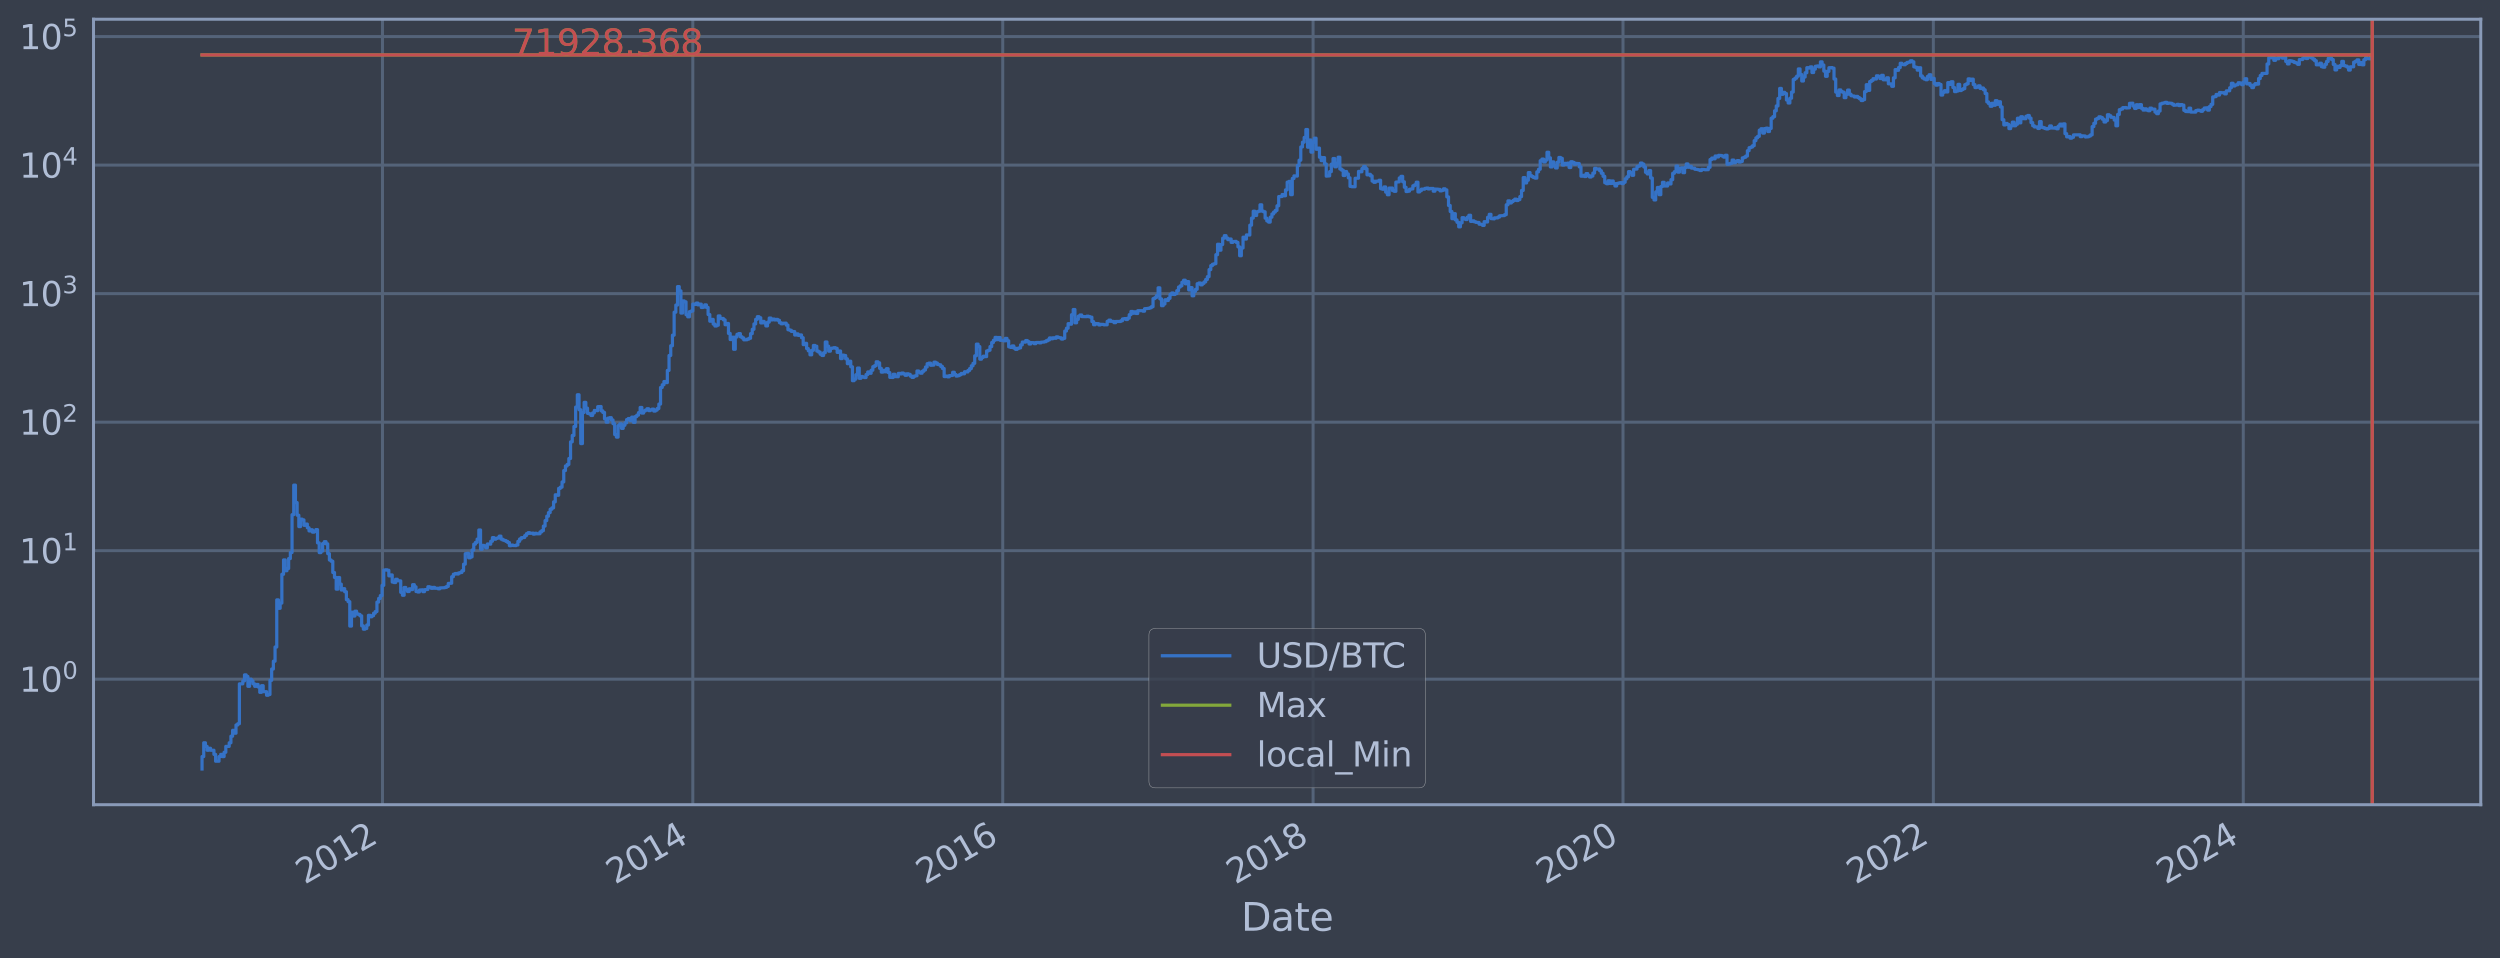 <?xml version="1.0" encoding="utf-8" standalone="no"?>
<!DOCTYPE svg PUBLIC "-//W3C//DTD SVG 1.1//EN"
  "http://www.w3.org/Graphics/SVG/1.1/DTD/svg11.dtd">
<svg xmlns:xlink="http://www.w3.org/1999/xlink" width="934.976pt" height="358.291pt" viewBox="0 0 934.976 358.291" xmlns="http://www.w3.org/2000/svg" version="1.1">
 <defs>
  <style type="text/css">*{stroke-linejoin: round; stroke-linecap: butt}</style>
 </defs>
 <g id="figure_1">
  <g id="patch_1">
   <path d="M 0 358.291 
L 934.976 358.291 
L 934.976 0 
L 0 0 
z
" style="fill: #373e4b"/>
  </g>
  <g id="axes_1">
   <g id="patch_2">
    <path d="M 34.976 300.96 
L 927.776 300.96 
L 927.776 7.2 
L 34.976 7.2 
z
" style="fill: #373e4b"/>
   </g>
   <g id="matplotlib.axis_1">
    <g id="xtick_1">
     <g id="line2d_1">
      <path d="M 143.039 300.96 
L 143.039 7.2 
" clip-path="url(#pf4e6db689b)" style="fill: none; stroke: #546379; stroke-width: 1.12; stroke-linecap: square"/>
     </g>
     <g id="line2d_2"/>
     <g id="text_1">
      <!-- 2012 -->
      <g style="fill: #b1bed6" transform="translate(113.957 330.885) rotate(-30) scale(0.126 -0.126)">
       <defs>
        <path id="DejaVuSans-32" d="M 1228 531 
L 3431 531 
L 3431 0 
L 469 0 
L 469 531 
Q 828 903 1448 1529 
Q 2069 2156 2228 2338 
Q 2531 2678 2651 2914 
Q 2772 3150 2772 3378 
Q 2772 3750 2511 3984 
Q 2250 4219 1831 4219 
Q 1534 4219 1204 4116 
Q 875 4013 500 3803 
L 500 4441 
Q 881 4594 1212 4672 
Q 1544 4750 1819 4750 
Q 2544 4750 2975 4387 
Q 3406 4025 3406 3419 
Q 3406 3131 3298 2873 
Q 3191 2616 2906 2266 
Q 2828 2175 2409 1742 
Q 1991 1309 1228 531 
z
" transform="scale(0.016)"/>
        <path id="DejaVuSans-30" d="M 2034 4250 
Q 1547 4250 1301 3770 
Q 1056 3291 1056 2328 
Q 1056 1369 1301 889 
Q 1547 409 2034 409 
Q 2525 409 2770 889 
Q 3016 1369 3016 2328 
Q 3016 3291 2770 3770 
Q 2525 4250 2034 4250 
z
M 2034 4750 
Q 2819 4750 3233 4129 
Q 3647 3509 3647 2328 
Q 3647 1150 3233 529 
Q 2819 -91 2034 -91 
Q 1250 -91 836 529 
Q 422 1150 422 2328 
Q 422 3509 836 4129 
Q 1250 4750 2034 4750 
z
" transform="scale(0.016)"/>
        <path id="DejaVuSans-31" d="M 794 531 
L 1825 531 
L 1825 4091 
L 703 3866 
L 703 4441 
L 1819 4666 
L 2450 4666 
L 2450 531 
L 3481 531 
L 3481 0 
L 794 0 
L 794 531 
z
" transform="scale(0.016)"/>
       </defs>
       <use xlink:href="#DejaVuSans-32"/>
       <use xlink:href="#DejaVuSans-30" x="63.623"/>
       <use xlink:href="#DejaVuSans-31" x="127.246"/>
       <use xlink:href="#DejaVuSans-32" x="190.869"/>
      </g>
     </g>
    </g>
    <g id="xtick_2">
     <g id="line2d_3">
      <path d="M 259.105 300.96 
L 259.105 7.2 
" clip-path="url(#pf4e6db689b)" style="fill: none; stroke: #546379; stroke-width: 1.12; stroke-linecap: square"/>
     </g>
     <g id="line2d_4"/>
     <g id="text_2">
      <!-- 2014 -->
      <g style="fill: #b1bed6" transform="translate(230.024 330.885) rotate(-30) scale(0.126 -0.126)">
       <defs>
        <path id="DejaVuSans-34" d="M 2419 4116 
L 825 1625 
L 2419 1625 
L 2419 4116 
z
M 2253 4666 
L 3047 4666 
L 3047 1625 
L 3713 1625 
L 3713 1100 
L 3047 1100 
L 3047 0 
L 2419 0 
L 2419 1100 
L 313 1100 
L 313 1709 
L 2253 4666 
z
" transform="scale(0.016)"/>
       </defs>
       <use xlink:href="#DejaVuSans-32"/>
       <use xlink:href="#DejaVuSans-30" x="63.623"/>
       <use xlink:href="#DejaVuSans-31" x="127.246"/>
       <use xlink:href="#DejaVuSans-34" x="190.869"/>
      </g>
     </g>
    </g>
    <g id="xtick_3">
     <g id="line2d_5">
      <path d="M 375.013 300.96 
L 375.013 7.2 
" clip-path="url(#pf4e6db689b)" style="fill: none; stroke: #546379; stroke-width: 1.12; stroke-linecap: square"/>
     </g>
     <g id="line2d_6"/>
     <g id="text_3">
      <!-- 2016 -->
      <g style="fill: #b1bed6" transform="translate(345.932 330.885) rotate(-30) scale(0.126 -0.126)">
       <defs>
        <path id="DejaVuSans-36" d="M 2113 2584 
Q 1688 2584 1439 2293 
Q 1191 2003 1191 1497 
Q 1191 994 1439 701 
Q 1688 409 2113 409 
Q 2538 409 2786 701 
Q 3034 994 3034 1497 
Q 3034 2003 2786 2293 
Q 2538 2584 2113 2584 
z
M 3366 4563 
L 3366 3988 
Q 3128 4100 2886 4159 
Q 2644 4219 2406 4219 
Q 1781 4219 1451 3797 
Q 1122 3375 1075 2522 
Q 1259 2794 1537 2939 
Q 1816 3084 2150 3084 
Q 2853 3084 3261 2657 
Q 3669 2231 3669 1497 
Q 3669 778 3244 343 
Q 2819 -91 2113 -91 
Q 1303 -91 875 529 
Q 447 1150 447 2328 
Q 447 3434 972 4092 
Q 1497 4750 2381 4750 
Q 2619 4750 2861 4703 
Q 3103 4656 3366 4563 
z
" transform="scale(0.016)"/>
       </defs>
       <use xlink:href="#DejaVuSans-32"/>
       <use xlink:href="#DejaVuSans-30" x="63.623"/>
       <use xlink:href="#DejaVuSans-31" x="127.246"/>
       <use xlink:href="#DejaVuSans-36" x="190.869"/>
      </g>
     </g>
    </g>
    <g id="xtick_4">
     <g id="line2d_7">
      <path d="M 491.08 300.96 
L 491.08 7.2 
" clip-path="url(#pf4e6db689b)" style="fill: none; stroke: #546379; stroke-width: 1.12; stroke-linecap: square"/>
     </g>
     <g id="line2d_8"/>
     <g id="text_4">
      <!-- 2018 -->
      <g style="fill: #b1bed6" transform="translate(461.999 330.885) rotate(-30) scale(0.126 -0.126)">
       <defs>
        <path id="DejaVuSans-38" d="M 2034 2216 
Q 1584 2216 1326 1975 
Q 1069 1734 1069 1313 
Q 1069 891 1326 650 
Q 1584 409 2034 409 
Q 2484 409 2743 651 
Q 3003 894 3003 1313 
Q 3003 1734 2745 1975 
Q 2488 2216 2034 2216 
z
M 1403 2484 
Q 997 2584 770 2862 
Q 544 3141 544 3541 
Q 544 4100 942 4425 
Q 1341 4750 2034 4750 
Q 2731 4750 3128 4425 
Q 3525 4100 3525 3541 
Q 3525 3141 3298 2862 
Q 3072 2584 2669 2484 
Q 3125 2378 3379 2068 
Q 3634 1759 3634 1313 
Q 3634 634 3220 271 
Q 2806 -91 2034 -91 
Q 1263 -91 848 271 
Q 434 634 434 1313 
Q 434 1759 690 2068 
Q 947 2378 1403 2484 
z
M 1172 3481 
Q 1172 3119 1398 2916 
Q 1625 2713 2034 2713 
Q 2441 2713 2670 2916 
Q 2900 3119 2900 3481 
Q 2900 3844 2670 4047 
Q 2441 4250 2034 4250 
Q 1625 4250 1398 4047 
Q 1172 3844 1172 3481 
z
" transform="scale(0.016)"/>
       </defs>
       <use xlink:href="#DejaVuSans-32"/>
       <use xlink:href="#DejaVuSans-30" x="63.623"/>
       <use xlink:href="#DejaVuSans-31" x="127.246"/>
       <use xlink:href="#DejaVuSans-38" x="190.869"/>
      </g>
     </g>
    </g>
    <g id="xtick_5">
     <g id="line2d_9">
      <path d="M 606.988 300.96 
L 606.988 7.2 
" clip-path="url(#pf4e6db689b)" style="fill: none; stroke: #546379; stroke-width: 1.12; stroke-linecap: square"/>
     </g>
     <g id="line2d_10"/>
     <g id="text_5">
      <!-- 2020 -->
      <g style="fill: #b1bed6" transform="translate(577.907 330.885) rotate(-30) scale(0.126 -0.126)">
       <use xlink:href="#DejaVuSans-32"/>
       <use xlink:href="#DejaVuSans-30" x="63.623"/>
       <use xlink:href="#DejaVuSans-32" x="127.246"/>
       <use xlink:href="#DejaVuSans-30" x="190.869"/>
      </g>
     </g>
    </g>
    <g id="xtick_6">
     <g id="line2d_11">
      <path d="M 723.055 300.96 
L 723.055 7.2 
" clip-path="url(#pf4e6db689b)" style="fill: none; stroke: #546379; stroke-width: 1.12; stroke-linecap: square"/>
     </g>
     <g id="line2d_12"/>
     <g id="text_6">
      <!-- 2022 -->
      <g style="fill: #b1bed6" transform="translate(693.974 330.885) rotate(-30) scale(0.126 -0.126)">
       <use xlink:href="#DejaVuSans-32"/>
       <use xlink:href="#DejaVuSans-30" x="63.623"/>
       <use xlink:href="#DejaVuSans-32" x="127.246"/>
       <use xlink:href="#DejaVuSans-32" x="190.869"/>
      </g>
     </g>
    </g>
    <g id="xtick_7">
     <g id="line2d_13">
      <path d="M 838.963 300.96 
L 838.963 7.2 
" clip-path="url(#pf4e6db689b)" style="fill: none; stroke: #546379; stroke-width: 1.12; stroke-linecap: square"/>
     </g>
     <g id="line2d_14"/>
     <g id="text_7">
      <!-- 2024 -->
      <g style="fill: #b1bed6" transform="translate(809.882 330.885) rotate(-30) scale(0.126 -0.126)">
       <use xlink:href="#DejaVuSans-32"/>
       <use xlink:href="#DejaVuSans-30" x="63.623"/>
       <use xlink:href="#DejaVuSans-32" x="127.246"/>
       <use xlink:href="#DejaVuSans-34" x="190.869"/>
      </g>
     </g>
    </g>
    <g id="text_8">
     <!-- Date -->
     <g style="fill: #b1bed6" transform="translate(464.167 348.096) scale(0.144 -0.144)">
      <defs>
       <path id="DejaVuSans-44" d="M 1259 4147 
L 1259 519 
L 2022 519 
Q 2988 519 3436 956 
Q 3884 1394 3884 2338 
Q 3884 3275 3436 3711 
Q 2988 4147 2022 4147 
L 1259 4147 
z
M 628 4666 
L 1925 4666 
Q 3281 4666 3915 4102 
Q 4550 3538 4550 2338 
Q 4550 1131 3912 565 
Q 3275 0 1925 0 
L 628 0 
L 628 4666 
z
" transform="scale(0.016)"/>
       <path id="DejaVuSans-61" d="M 2194 1759 
Q 1497 1759 1228 1600 
Q 959 1441 959 1056 
Q 959 750 1161 570 
Q 1363 391 1709 391 
Q 2188 391 2477 730 
Q 2766 1069 2766 1631 
L 2766 1759 
L 2194 1759 
z
M 3341 1997 
L 3341 0 
L 2766 0 
L 2766 531 
Q 2569 213 2275 61 
Q 1981 -91 1556 -91 
Q 1019 -91 701 211 
Q 384 513 384 1019 
Q 384 1609 779 1909 
Q 1175 2209 1959 2209 
L 2766 2209 
L 2766 2266 
Q 2766 2663 2505 2880 
Q 2244 3097 1772 3097 
Q 1472 3097 1187 3025 
Q 903 2953 641 2809 
L 641 3341 
Q 956 3463 1253 3523 
Q 1550 3584 1831 3584 
Q 2591 3584 2966 3190 
Q 3341 2797 3341 1997 
z
" transform="scale(0.016)"/>
       <path id="DejaVuSans-74" d="M 1172 4494 
L 1172 3500 
L 2356 3500 
L 2356 3053 
L 1172 3053 
L 1172 1153 
Q 1172 725 1289 603 
Q 1406 481 1766 481 
L 2356 481 
L 2356 0 
L 1766 0 
Q 1100 0 847 248 
Q 594 497 594 1153 
L 594 3053 
L 172 3053 
L 172 3500 
L 594 3500 
L 594 4494 
L 1172 4494 
z
" transform="scale(0.016)"/>
       <path id="DejaVuSans-65" d="M 3597 1894 
L 3597 1613 
L 953 1613 
Q 991 1019 1311 708 
Q 1631 397 2203 397 
Q 2534 397 2845 478 
Q 3156 559 3463 722 
L 3463 178 
Q 3153 47 2828 -22 
Q 2503 -91 2169 -91 
Q 1331 -91 842 396 
Q 353 884 353 1716 
Q 353 2575 817 3079 
Q 1281 3584 2069 3584 
Q 2775 3584 3186 3129 
Q 3597 2675 3597 1894 
z
M 3022 2063 
Q 3016 2534 2758 2815 
Q 2500 3097 2075 3097 
Q 1594 3097 1305 2825 
Q 1016 2553 972 2059 
L 3022 2063 
z
" transform="scale(0.016)"/>
      </defs>
      <use xlink:href="#DejaVuSans-44"/>
      <use xlink:href="#DejaVuSans-61" x="77.002"/>
      <use xlink:href="#DejaVuSans-74" x="138.281"/>
      <use xlink:href="#DejaVuSans-65" x="177.49"/>
     </g>
    </g>
   </g>
   <g id="matplotlib.axis_2">
    <g id="ytick_1">
     <g id="line2d_15">
      <path d="M 34.976 254.01 
L 927.776 254.01 
" clip-path="url(#pf4e6db689b)" style="fill: none; stroke: #546379; stroke-width: 1.12; stroke-linecap: square"/>
     </g>
     <g id="line2d_16"/>
     <g id="text_9">
      <!-- $\mathdefault{10^{0}}$ -->
      <g style="fill: #b1bed6" transform="translate(7.2 258.797) scale(0.126 -0.126)">
       <use xlink:href="#DejaVuSans-31" transform="translate(0 0.766)"/>
       <use xlink:href="#DejaVuSans-30" transform="translate(63.623 0.766)"/>
       <use xlink:href="#DejaVuSans-30" transform="translate(128.203 39.047) scale(0.7)"/>
      </g>
     </g>
    </g>
    <g id="ytick_2">
     <g id="line2d_17">
      <path d="M 34.976 205.943 
L 927.776 205.943 
" clip-path="url(#pf4e6db689b)" style="fill: none; stroke: #546379; stroke-width: 1.12; stroke-linecap: square"/>
     </g>
     <g id="line2d_18"/>
     <g id="text_10">
      <!-- $\mathdefault{10^{1}}$ -->
      <g style="fill: #b1bed6" transform="translate(7.2 210.73) scale(0.126 -0.126)">
       <use xlink:href="#DejaVuSans-31" transform="translate(0 0.684)"/>
       <use xlink:href="#DejaVuSans-30" transform="translate(63.623 0.684)"/>
       <use xlink:href="#DejaVuSans-31" transform="translate(128.203 38.966) scale(0.7)"/>
      </g>
     </g>
    </g>
    <g id="ytick_3">
     <g id="line2d_19">
      <path d="M 34.976 157.876 
L 927.776 157.876 
" clip-path="url(#pf4e6db689b)" style="fill: none; stroke: #546379; stroke-width: 1.12; stroke-linecap: square"/>
     </g>
     <g id="line2d_20"/>
     <g id="text_11">
      <!-- $\mathdefault{10^{2}}$ -->
      <g style="fill: #b1bed6" transform="translate(7.2 162.663) scale(0.126 -0.126)">
       <use xlink:href="#DejaVuSans-31" transform="translate(0 0.766)"/>
       <use xlink:href="#DejaVuSans-30" transform="translate(63.623 0.766)"/>
       <use xlink:href="#DejaVuSans-32" transform="translate(128.203 39.047) scale(0.7)"/>
      </g>
     </g>
    </g>
    <g id="ytick_4">
     <g id="line2d_21">
      <path d="M 34.976 109.809 
L 927.776 109.809 
" clip-path="url(#pf4e6db689b)" style="fill: none; stroke: #546379; stroke-width: 1.12; stroke-linecap: square"/>
     </g>
     <g id="line2d_22"/>
     <g id="text_12">
      <!-- $\mathdefault{10^{3}}$ -->
      <g style="fill: #b1bed6" transform="translate(7.2 114.596) scale(0.126 -0.126)">
       <defs>
        <path id="DejaVuSans-33" d="M 2597 2516 
Q 3050 2419 3304 2112 
Q 3559 1806 3559 1356 
Q 3559 666 3084 287 
Q 2609 -91 1734 -91 
Q 1441 -91 1130 -33 
Q 819 25 488 141 
L 488 750 
Q 750 597 1062 519 
Q 1375 441 1716 441 
Q 2309 441 2620 675 
Q 2931 909 2931 1356 
Q 2931 1769 2642 2001 
Q 2353 2234 1838 2234 
L 1294 2234 
L 1294 2753 
L 1863 2753 
Q 2328 2753 2575 2939 
Q 2822 3125 2822 3475 
Q 2822 3834 2567 4026 
Q 2313 4219 1838 4219 
Q 1578 4219 1281 4162 
Q 984 4106 628 3988 
L 628 4550 
Q 988 4650 1302 4700 
Q 1616 4750 1894 4750 
Q 2613 4750 3031 4423 
Q 3450 4097 3450 3541 
Q 3450 3153 3228 2886 
Q 3006 2619 2597 2516 
z
" transform="scale(0.016)"/>
       </defs>
       <use xlink:href="#DejaVuSans-31" transform="translate(0 0.766)"/>
       <use xlink:href="#DejaVuSans-30" transform="translate(63.623 0.766)"/>
       <use xlink:href="#DejaVuSans-33" transform="translate(128.203 39.047) scale(0.7)"/>
      </g>
     </g>
    </g>
    <g id="ytick_5">
     <g id="line2d_23">
      <path d="M 34.976 61.741 
L 927.776 61.741 
" clip-path="url(#pf4e6db689b)" style="fill: none; stroke: #546379; stroke-width: 1.12; stroke-linecap: square"/>
     </g>
     <g id="line2d_24"/>
     <g id="text_13">
      <!-- $\mathdefault{10^{4}}$ -->
      <g style="fill: #b1bed6" transform="translate(7.2 66.528) scale(0.126 -0.126)">
       <use xlink:href="#DejaVuSans-31" transform="translate(0 0.684)"/>
       <use xlink:href="#DejaVuSans-30" transform="translate(63.623 0.684)"/>
       <use xlink:href="#DejaVuSans-34" transform="translate(128.203 38.966) scale(0.7)"/>
      </g>
     </g>
    </g>
    <g id="ytick_6">
     <g id="line2d_25">
      <path d="M 34.976 13.674 
L 927.776 13.674 
" clip-path="url(#pf4e6db689b)" style="fill: none; stroke: #546379; stroke-width: 1.12; stroke-linecap: square"/>
     </g>
     <g id="line2d_26"/>
     <g id="text_14">
      <!-- $\mathdefault{10^{5}}$ -->
      <g style="fill: #b1bed6" transform="translate(7.2 18.461) scale(0.126 -0.126)">
       <defs>
        <path id="DejaVuSans-35" d="M 691 4666 
L 3169 4666 
L 3169 4134 
L 1269 4134 
L 1269 2991 
Q 1406 3038 1543 3061 
Q 1681 3084 1819 3084 
Q 2600 3084 3056 2656 
Q 3513 2228 3513 1497 
Q 3513 744 3044 326 
Q 2575 -91 1722 -91 
Q 1428 -91 1123 -41 
Q 819 9 494 109 
L 494 744 
Q 775 591 1075 516 
Q 1375 441 1709 441 
Q 2250 441 2565 725 
Q 2881 1009 2881 1497 
Q 2881 1984 2565 2268 
Q 2250 2553 1709 2553 
Q 1456 2553 1204 2497 
Q 953 2441 691 2322 
L 691 4666 
z
" transform="scale(0.016)"/>
       </defs>
       <use xlink:href="#DejaVuSans-31" transform="translate(0 0.684)"/>
       <use xlink:href="#DejaVuSans-30" transform="translate(63.623 0.684)"/>
       <use xlink:href="#DejaVuSans-35" transform="translate(128.203 38.966) scale(0.7)"/>
      </g>
     </g>
    </g>
    <g id="ytick_7">
     <g id="line2d_27"/>
    </g>
    <g id="ytick_8">
     <g id="line2d_28"/>
    </g>
    <g id="ytick_9">
     <g id="line2d_29"/>
    </g>
    <g id="ytick_10">
     <g id="line2d_30"/>
    </g>
    <g id="ytick_11">
     <g id="line2d_31"/>
    </g>
    <g id="ytick_12">
     <g id="line2d_32"/>
    </g>
    <g id="ytick_13">
     <g id="line2d_33"/>
    </g>
    <g id="ytick_14">
     <g id="line2d_34"/>
    </g>
    <g id="ytick_15">
     <g id="line2d_35"/>
    </g>
    <g id="ytick_16">
     <g id="line2d_36"/>
    </g>
    <g id="ytick_17">
     <g id="line2d_37"/>
    </g>
    <g id="ytick_18">
     <g id="line2d_38"/>
    </g>
    <g id="ytick_19">
     <g id="line2d_39"/>
    </g>
    <g id="ytick_20">
     <g id="line2d_40"/>
    </g>
    <g id="ytick_21">
     <g id="line2d_41"/>
    </g>
    <g id="ytick_22">
     <g id="line2d_42"/>
    </g>
    <g id="ytick_23">
     <g id="line2d_43"/>
    </g>
    <g id="ytick_24">
     <g id="line2d_44"/>
    </g>
    <g id="ytick_25">
     <g id="line2d_45"/>
    </g>
    <g id="ytick_26">
     <g id="line2d_46"/>
    </g>
    <g id="ytick_27">
     <g id="line2d_47"/>
    </g>
    <g id="ytick_28">
     <g id="line2d_48"/>
    </g>
    <g id="ytick_29">
     <g id="line2d_49"/>
    </g>
    <g id="ytick_30">
     <g id="line2d_50"/>
    </g>
    <g id="ytick_31">
     <g id="line2d_51"/>
    </g>
    <g id="ytick_32">
     <g id="line2d_52"/>
    </g>
    <g id="ytick_33">
     <g id="line2d_53"/>
    </g>
    <g id="ytick_34">
     <g id="line2d_54"/>
    </g>
    <g id="ytick_35">
     <g id="line2d_55"/>
    </g>
    <g id="ytick_36">
     <g id="line2d_56"/>
    </g>
    <g id="ytick_37">
     <g id="line2d_57"/>
    </g>
    <g id="ytick_38">
     <g id="line2d_58"/>
    </g>
    <g id="ytick_39">
     <g id="line2d_59"/>
    </g>
    <g id="ytick_40">
     <g id="line2d_60"/>
    </g>
    <g id="ytick_41">
     <g id="line2d_61"/>
    </g>
    <g id="ytick_42">
     <g id="line2d_62"/>
    </g>
    <g id="ytick_43">
     <g id="line2d_63"/>
    </g>
    <g id="ytick_44">
     <g id="line2d_64"/>
    </g>
    <g id="ytick_45">
     <g id="line2d_65"/>
    </g>
    <g id="ytick_46">
     <g id="line2d_66"/>
    </g>
    <g id="ytick_47">
     <g id="line2d_67"/>
    </g>
    <g id="ytick_48">
     <g id="line2d_68"/>
    </g>
    <g id="ytick_49">
     <g id="line2d_69"/>
    </g>
    <g id="ytick_50">
     <g id="line2d_70"/>
    </g>
    <g id="ytick_51">
     <g id="line2d_71"/>
    </g>
    <g id="ytick_52">
     <g id="line2d_72"/>
    </g>
    <g id="ytick_53">
     <g id="line2d_73"/>
    </g>
    <g id="ytick_54">
     <g id="line2d_74"/>
    </g>
   </g>
   <g id="line2d_75">
    <path d="M 75.558 287.607 
L 75.558 282.949 
L 76.193 282.949 
L 76.193 277.796 
L 76.828 277.796 
L 76.828 279.143 
L 77.463 279.143 
L 77.463 280.583 
L 78.098 280.583 
L 78.098 279.851 
L 78.733 279.851 
L 78.733 280.583 
L 80.004 280.583 
L 80.004 282.13 
L 80.639 282.13 
L 80.639 284.69 
L 81.909 284.69 
L 81.909 282.949 
L 82.544 282.949 
L 82.544 282.13 
L 83.179 282.13 
L 83.179 282.949 
L 83.814 282.949 
L 83.814 281.343 
L 84.449 281.343 
L 84.449 279.143 
L 85.72 279.143 
L 85.72 277.796 
L 86.355 277.796 
L 86.355 275.337 
L 86.99 275.337 
L 86.99 273.138 
L 87.625 273.138 
L 87.625 274.208 
L 88.26 274.208 
L 88.26 271.148 
L 88.895 271.148 
L 88.895 270.679 
L 89.53 270.679 
L 89.53 255.75 
L 90.801 255.75 
L 90.801 254.646 
L 91.436 254.646 
L 91.436 252.403 
L 92.071 252.403 
L 92.071 252.991 
L 92.706 252.991 
L 92.706 256.678 
L 93.341 256.678 
L 93.341 254.01 
L 93.976 254.01 
L 93.976 254.646 
L 94.611 254.646 
L 94.611 255.75 
L 95.246 255.75 
L 95.246 256.678 
L 95.881 256.678 
L 95.881 255.979 
L 96.517 255.979 
L 96.517 256.917 
L 97.152 256.917 
L 97.152 258.931 
L 97.787 258.931 
L 97.787 256.442 
L 98.422 256.442 
L 98.422 258.668 
L 99.692 258.668 
L 99.692 260.015 
L 100.327 260.015 
L 100.327 259.739 
L 100.962 259.739 
L 100.962 254.432 
L 101.597 254.432 
L 101.597 250.204 
L 102.233 250.204 
L 102.233 247.286 
L 102.868 247.286 
L 102.868 241.973 
L 103.503 241.973 
L 103.503 224.352 
L 104.138 224.352 
L 104.138 227.503 
L 104.773 227.503 
L 104.773 225.546 
L 105.408 225.546 
L 105.408 214.775 
L 106.043 214.775 
L 106.043 209.409 
L 106.678 209.409 
L 106.678 213.448 
L 107.313 213.448 
L 107.313 212.598 
L 107.949 212.598 
L 107.949 208.898 
L 108.584 208.898 
L 108.584 206.643 
L 109.219 206.643 
L 109.219 192.489 
L 109.854 192.489 
L 109.854 181.441 
L 110.489 181.441 
L 110.489 187.965 
L 111.124 187.965 
L 111.124 192.687 
L 111.759 192.687 
L 111.759 196.943 
L 112.394 196.943 
L 112.394 194.165 
L 113.029 194.165 
L 113.029 194.44 
L 113.665 194.44 
L 113.665 196.473 
L 114.3 196.473 
L 114.3 196.001 
L 114.935 196.001 
L 114.935 197.381 
L 115.57 197.381 
L 115.57 198.549 
L 116.205 198.549 
L 116.205 198.129 
L 116.84 198.129 
L 116.84 199.023 
L 117.475 199.023 
L 117.475 198.77 
L 118.11 198.77 
L 118.11 198.071 
L 118.745 198.071 
L 118.745 203.025 
L 119.381 203.025 
L 119.381 206.665 
L 120.016 206.665 
L 120.016 206.089 
L 120.651 206.089 
L 120.651 203.281 
L 121.286 203.281 
L 121.286 202.576 
L 121.921 202.576 
L 121.921 203.391 
L 122.556 203.391 
L 122.556 207.057 
L 123.191 207.057 
L 123.191 209.434 
L 123.826 209.434 
L 123.826 209.908 
L 124.461 209.908 
L 124.461 214.117 
L 125.097 214.117 
L 125.097 215.956 
L 125.732 215.956 
L 125.732 220.329 
L 126.367 220.329 
L 126.367 215.989 
L 127.002 215.989 
L 127.002 218.461 
L 127.637 218.461 
L 127.637 220.664 
L 128.272 220.664 
L 128.272 220.163 
L 128.907 220.163 
L 128.907 221.308 
L 129.542 221.308 
L 129.542 224.252 
L 130.178 224.252 
L 130.178 225.018 
L 130.813 225.018 
L 130.813 234.144 
L 131.448 234.144 
L 131.448 228.96 
L 132.083 228.96 
L 132.083 230.391 
L 132.718 230.391 
L 132.718 228.586 
L 133.353 228.586 
L 133.353 229.599 
L 133.988 229.599 
L 133.988 229.794 
L 134.623 229.794 
L 134.623 230.324 
L 135.258 230.324 
L 135.258 234.063 
L 135.894 234.063 
L 135.894 235.304 
L 136.529 235.304 
L 136.529 235.05 
L 137.164 235.05 
L 137.164 233.745 
L 137.799 233.745 
L 137.799 230.124 
L 138.434 230.124 
L 138.434 230.663 
L 139.069 230.663 
L 139.069 230.257 
L 139.704 230.257 
L 139.704 229.341 
L 140.339 229.341 
L 140.339 228.71 
L 140.974 228.71 
L 140.974 225.175 
L 141.61 225.175 
L 141.61 223.805 
L 142.245 223.805 
L 142.245 222.751 
L 142.88 222.751 
L 142.88 218.922 
L 143.515 218.922 
L 143.515 213.21 
L 144.15 213.21 
L 144.15 213.092 
L 144.785 213.092 
L 144.785 213.269 
L 145.42 213.269 
L 145.42 215.357 
L 146.055 215.357 
L 146.055 215.032 
L 146.69 215.032 
L 146.69 217.677 
L 147.326 217.677 
L 147.326 217.861 
L 147.961 217.861 
L 147.961 216.641 
L 148.596 216.641 
L 148.596 217.171 
L 149.866 217.242 
L 149.866 221.527 
L 150.501 221.527 
L 150.501 222.612 
L 151.136 222.612 
L 151.136 219.714 
L 151.771 219.714 
L 151.771 220.496 
L 152.406 220.496 
L 152.406 221.221 
L 153.042 221.221 
L 153.042 220.205 
L 153.677 220.205 
L 153.677 220.496 
L 154.312 220.496 
L 154.312 218.652 
L 154.947 218.652 
L 154.947 219.474 
L 155.582 219.474 
L 155.582 221.221 
L 156.217 221.221 
L 156.217 221.395 
L 156.852 221.395 
L 156.852 220.664 
L 158.122 220.58 
L 158.122 221.265 
L 158.758 221.265 
L 158.758 220.538 
L 160.028 220.454 
L 160.028 219.434 
L 160.663 219.434 
L 160.663 219.634 
L 161.298 219.634 
L 161.298 220.04 
L 161.933 220.04 
L 161.933 219.674 
L 162.568 219.674 
L 162.568 219.999 
L 163.838 219.999 
L 163.838 220.205 
L 164.474 220.205 
L 164.474 219.877 
L 166.379 219.795 
L 166.379 219.674 
L 167.014 219.674 
L 167.014 219.314 
L 167.649 219.314 
L 167.649 218.196 
L 168.919 218.121 
L 168.919 215.687 
L 169.554 215.687 
L 169.554 214.744 
L 170.19 214.744 
L 170.19 214.491 
L 170.825 214.491 
L 170.825 214.68 
L 171.46 214.68 
L 171.46 214.272 
L 172.095 214.272 
L 172.095 214.117 
L 172.73 214.117 
L 172.73 213.448 
L 173.365 213.448 
L 173.365 210.996 
L 174 210.996 
L 174 207.08 
L 174.635 207.08 
L 174.635 206.948 
L 175.271 206.948 
L 175.271 208.611 
L 175.906 208.611 
L 175.906 208.258 
L 176.541 208.258 
L 176.541 205.694 
L 177.176 205.694 
L 177.176 203.521 
L 177.811 203.521 
L 177.811 202.844 
L 178.446 202.844 
L 178.446 201.621 
L 179.081 201.621 
L 179.081 198.215 
L 179.716 198.215 
L 179.716 205.407 
L 180.351 205.407 
L 180.351 203.972 
L 180.987 203.972 
L 180.987 204.125 
L 181.622 204.125 
L 181.622 204.884 
L 182.257 204.884 
L 182.257 203.447 
L 183.527 203.503 
L 183.527 202.417 
L 184.162 202.417 
L 184.162 201.069 
L 184.797 201.069 
L 184.797 201.655 
L 185.432 201.655 
L 185.432 201.351 
L 186.067 201.351 
L 186.067 201.151 
L 186.703 201.151 
L 186.703 200.514 
L 187.338 200.514 
L 187.338 201.621 
L 187.973 201.621 
L 187.973 201.963 
L 188.608 201.963 
L 188.608 202.172 
L 189.243 202.172 
L 189.243 202.488 
L 189.878 202.488 
L 189.878 202.917 
L 190.513 202.917 
L 190.513 204.086 
L 191.148 204.086 
L 191.148 203.84 
L 191.783 203.84 
L 191.783 204.01 
L 193.054 204.048 
L 193.054 203.821 
L 193.689 203.821 
L 193.689 202.452 
L 194.324 202.452 
L 194.324 201.587 
L 194.959 201.587 
L 194.959 201.085 
L 196.229 201.019 
L 196.229 200.322 
L 196.864 200.322 
L 196.864 199.601 
L 197.499 199.601 
L 197.499 199.219 
L 198.135 199.219 
L 198.135 199.478 
L 199.405 199.371 
L 199.405 199.755 
L 200.04 199.755 
L 200.04 199.447 
L 200.675 199.447 
L 200.675 199.647 
L 201.945 199.616 
L 201.945 198.934 
L 202.58 198.934 
L 202.58 198.462 
L 203.215 198.462 
L 203.215 196.754 
L 203.851 196.754 
L 203.851 194.707 
L 204.486 194.707 
L 204.486 193.055 
L 205.121 193.055 
L 205.121 191.704 
L 205.756 191.704 
L 205.756 190.455 
L 206.391 190.455 
L 206.391 189.934 
L 207.026 189.934 
L 207.026 187.693 
L 207.661 187.693 
L 207.661 185.054 
L 208.296 185.054 
L 208.296 185.224 
L 208.931 185.224 
L 208.931 182.65 
L 209.567 182.65 
L 209.567 182.19 
L 210.202 182.19 
L 210.202 180.243 
L 210.837 180.243 
L 210.837 175.985 
L 211.472 175.985 
L 211.472 174.268 
L 212.107 174.268 
L 212.107 173.699 
L 212.742 173.699 
L 212.742 171.478 
L 213.377 171.478 
L 213.377 165.247 
L 214.012 165.247 
L 214.012 162.852 
L 214.647 162.852 
L 214.647 159.503 
L 215.283 159.503 
L 215.283 152.239 
L 215.918 152.239 
L 215.918 147.638 
L 216.553 147.638 
L 216.553 153.234 
L 217.188 153.234 
L 217.188 165.896 
L 217.823 165.896 
L 217.823 154.258 
L 218.458 154.258 
L 218.458 150.482 
L 219.093 150.482 
L 219.093 152.641 
L 219.728 152.641 
L 219.728 154.598 
L 220.364 154.598 
L 220.364 154.781 
L 220.999 154.781 
L 220.999 155.382 
L 221.634 155.382 
L 221.634 154.422 
L 222.269 154.422 
L 222.269 153.5 
L 223.539 153.605 
L 223.539 152.082 
L 224.809 152.033 
L 224.809 153.653 
L 225.444 153.653 
L 225.444 154.25 
L 226.08 154.25 
L 226.08 156.64 
L 226.715 156.64 
L 226.715 157.88 
L 227.35 157.88 
L 227.35 156.387 
L 227.985 156.387 
L 227.985 156.201 
L 228.62 156.201 
L 228.62 157.057 
L 229.255 157.057 
L 229.255 158.458 
L 229.89 158.458 
L 229.89 162.523 
L 230.525 162.523 
L 230.525 163.47 
L 231.16 163.47 
L 231.16 159.17 
L 231.796 159.17 
L 231.796 158.501 
L 232.431 158.501 
L 232.431 160.217 
L 233.066 160.217 
L 233.066 159.054 
L 233.701 159.054 
L 233.701 158.149 
L 234.336 158.149 
L 234.336 156.933 
L 234.971 156.933 
L 234.971 156.518 
L 235.606 156.518 
L 235.606 157.299 
L 236.241 157.299 
L 236.241 156.01 
L 236.876 156.01 
L 236.876 157.936 
L 237.512 157.936 
L 237.512 155.805 
L 238.147 155.805 
L 238.147 155.273 
L 238.782 155.273 
L 238.782 154.332 
L 239.417 154.332 
L 239.417 152.384 
L 240.052 152.384 
L 240.052 154.49 
L 240.687 154.49 
L 240.687 153.721 
L 241.322 153.721 
L 241.322 153.377 
L 241.957 153.377 
L 241.957 152.866 
L 242.592 152.866 
L 242.592 153.566 
L 243.228 153.566 
L 243.228 153.276 
L 243.863 153.276 
L 243.863 153.01 
L 244.498 153.01 
L 244.498 153.735 
L 245.133 153.735 
L 245.133 153.365 
L 245.768 153.365 
L 245.768 152.789 
L 246.403 152.789 
L 246.403 151.123 
L 247.038 151.123 
L 247.038 144.907 
L 247.673 144.907 
L 247.673 143.899 
L 248.308 143.899 
L 248.308 142.698 
L 248.944 142.698 
L 248.944 143.095 
L 249.579 143.095 
L 249.579 138.533 
L 250.214 138.533 
L 250.214 132.952 
L 250.849 132.952 
L 250.849 129.305 
L 251.484 129.305 
L 251.484 125.349 
L 252.119 125.349 
L 252.119 116.76 
L 252.754 116.76 
L 252.754 114.09 
L 253.389 114.09 
L 253.389 107.184 
L 254.024 107.184 
L 254.024 108.786 
L 254.66 108.786 
L 254.66 117.079 
L 255.295 117.079 
L 255.295 112.551 
L 255.93 112.551 
L 255.93 112.885 
L 256.565 112.885 
L 256.565 117.697 
L 257.2 117.697 
L 257.2 118.483 
L 257.835 118.483 
L 257.835 116.551 
L 258.47 116.551 
L 258.47 116.321 
L 259.105 116.321 
L 259.105 113.73 
L 259.74 113.73 
L 259.74 113.867 
L 260.376 113.867 
L 260.376 113.348 
L 261.011 113.348 
L 261.011 114.024 
L 261.646 114.024 
L 261.646 113.753 
L 262.281 113.753 
L 262.281 114.995 
L 262.916 114.995 
L 262.916 114.846 
L 263.551 114.846 
L 263.551 114.026 
L 264.186 114.026 
L 264.186 114.968 
L 264.821 114.968 
L 264.821 117.634 
L 265.457 117.634 
L 265.457 120.127 
L 266.092 120.127 
L 266.092 119.455 
L 266.727 119.455 
L 266.727 121.198 
L 267.362 121.198 
L 267.362 121.93 
L 267.997 121.93 
L 267.997 121.635 
L 268.632 121.635 
L 268.632 118.147 
L 269.267 118.147 
L 269.267 119.128 
L 270.537 119.092 
L 270.537 119.63 
L 271.173 119.63 
L 271.173 121.437 
L 271.808 121.437 
L 271.808 120.972 
L 272.443 120.972 
L 272.443 124.7 
L 273.078 124.7 
L 273.078 126.989 
L 273.713 126.989 
L 273.713 126.11 
L 274.348 126.11 
L 274.348 130.62 
L 274.983 130.62 
L 274.983 126.035 
L 275.618 126.035 
L 275.618 125.039 
L 276.253 125.039 
L 276.253 124.763 
L 276.889 124.763 
L 276.889 125.952 
L 277.524 125.952 
L 277.524 126.384 
L 278.159 126.384 
L 278.159 127.101 
L 279.429 127.06 
L 279.429 126.831 
L 280.064 126.831 
L 280.064 126.518 
L 280.699 126.518 
L 280.699 124.78 
L 281.334 124.78 
L 281.334 123.144 
L 281.969 123.144 
L 281.969 121.144 
L 282.605 121.144 
L 282.605 119.43 
L 283.24 119.43 
L 283.24 118.436 
L 283.875 118.436 
L 283.875 118.839 
L 284.51 118.839 
L 284.51 120.768 
L 285.145 120.768 
L 285.145 120.196 
L 285.78 120.196 
L 285.78 120.789 
L 286.415 120.789 
L 286.415 121.884 
L 287.05 121.884 
L 287.05 120.472 
L 287.685 120.472 
L 287.685 118.951 
L 288.321 118.951 
L 288.321 119.642 
L 288.956 119.642 
L 288.956 119.322 
L 289.591 119.322 
L 289.591 119.651 
L 290.226 119.651 
L 290.226 119.454 
L 290.861 119.454 
L 290.861 119.773 
L 291.496 119.773 
L 291.496 120.693 
L 292.131 120.693 
L 292.131 121.107 
L 292.766 121.107 
L 292.766 120.876 
L 294.037 120.859 
L 294.037 121.579 
L 294.672 121.579 
L 294.672 123.304 
L 295.307 123.304 
L 295.307 123.507 
L 295.942 123.507 
L 295.942 123.946 
L 297.212 124.004 
L 297.212 125.289 
L 297.847 125.289 
L 297.847 124.875 
L 298.482 124.875 
L 298.482 125.422 
L 299.117 125.422 
L 299.117 125.265 
L 299.753 125.265 
L 299.753 126.297 
L 300.388 126.297 
L 300.388 128.876 
L 301.023 128.876 
L 301.023 128.411 
L 301.658 128.411 
L 301.658 130.347 
L 302.293 130.347 
L 302.293 131.2 
L 302.928 131.2 
L 302.928 132.697 
L 303.563 132.697 
L 303.563 131.023 
L 304.198 131.023 
L 304.198 129.207 
L 304.833 129.207 
L 304.833 129.495 
L 305.469 129.495 
L 305.469 131.299 
L 306.104 131.299 
L 306.104 131.67 
L 306.739 131.67 
L 306.739 132.465 
L 307.374 132.465 
L 307.374 132.938 
L 308.009 132.938 
L 308.009 131.907 
L 308.644 131.907 
L 308.644 127.908 
L 309.279 127.908 
L 309.279 129.472 
L 309.914 129.472 
L 309.914 131.341 
L 310.55 131.341 
L 310.55 130.307 
L 311.185 130.307 
L 311.185 130.174 
L 311.82 130.174 
L 311.82 130.028 
L 312.455 130.028 
L 312.455 130.281 
L 313.09 130.281 
L 313.09 131.796 
L 313.725 131.796 
L 313.725 131.264 
L 314.36 131.264 
L 314.36 134.106 
L 314.995 134.106 
L 314.995 132.827 
L 315.63 132.827 
L 315.63 132.956 
L 316.266 132.956 
L 316.266 134.19 
L 316.901 134.19 
L 316.901 136.006 
L 317.536 136.006 
L 317.536 135.082 
L 318.171 135.082 
L 318.171 137.166 
L 318.806 137.166 
L 318.806 142.367 
L 319.441 142.367 
L 319.441 141.798 
L 320.076 141.798 
L 320.076 140.154 
L 320.711 140.154 
L 320.711 137.648 
L 321.346 137.648 
L 321.346 141.488 
L 321.982 141.488 
L 321.982 140.789 
L 322.617 140.789 
L 322.617 141.047 
L 323.252 141.047 
L 323.252 141.196 
L 323.887 141.196 
L 323.887 140.084 
L 324.522 140.084 
L 324.522 139.103 
L 325.157 139.103 
L 325.157 139.605 
L 325.792 139.605 
L 325.792 138.458 
L 326.427 138.458 
L 326.427 137.137 
L 327.062 137.137 
L 327.062 136.758 
L 327.698 136.758 
L 327.698 135.3 
L 328.333 135.3 
L 328.333 135.701 
L 328.968 135.701 
L 328.968 137.761 
L 329.603 137.761 
L 329.603 139.17 
L 330.238 139.17 
L 330.238 138.502 
L 330.873 138.502 
L 330.873 139.043 
L 331.508 139.043 
L 331.508 137.887 
L 332.143 137.887 
L 332.143 139.341 
L 332.778 139.341 
L 332.778 141.133 
L 334.049 141.167 
L 334.049 139.964 
L 334.684 139.964 
L 334.684 140.828 
L 335.954 140.89 
L 335.954 139.646 
L 336.589 139.646 
L 336.589 139.848 
L 337.224 139.848 
L 337.224 139.518 
L 337.859 139.518 
L 337.859 139.83 
L 338.494 139.83 
L 338.494 140.362 
L 339.13 140.362 
L 339.13 139.796 
L 339.765 139.796 
L 339.765 140.012 
L 340.4 140.012 
L 340.4 140.64 
L 341.035 140.64 
L 341.035 141.145 
L 341.67 141.145 
L 341.67 140.702 
L 342.305 140.702 
L 342.305 140.525 
L 342.94 140.525 
L 342.94 138.749 
L 343.575 138.749 
L 343.575 139.191 
L 344.21 139.191 
L 344.21 139.583 
L 344.846 139.583 
L 344.846 138.868 
L 345.481 138.868 
L 345.481 138.361 
L 346.116 138.361 
L 346.116 137.255 
L 346.751 137.255 
L 346.751 136.018 
L 347.386 136.018 
L 347.386 135.8 
L 348.021 135.8 
L 348.021 136.627 
L 349.291 136.534 
L 349.291 135.447 
L 349.926 135.447 
L 349.926 135.761 
L 350.562 135.761 
L 350.562 136.299 
L 351.197 136.299 
L 351.197 136.433 
L 351.832 136.433 
L 351.832 137.066 
L 352.467 137.066 
L 352.467 137.815 
L 353.102 137.815 
L 353.102 140.832 
L 353.737 140.832 
L 353.737 140.658 
L 354.372 140.658 
L 354.372 140.937 
L 355.007 140.937 
L 355.007 140.466 
L 356.278 140.422 
L 356.278 139.237 
L 356.913 139.237 
L 356.913 140.063 
L 357.548 140.063 
L 357.548 140.641 
L 358.183 140.641 
L 358.183 140.474 
L 358.818 140.474 
L 358.818 140.128 
L 359.453 140.128 
L 359.453 139.675 
L 360.088 139.675 
L 360.088 139.795 
L 360.723 139.795 
L 360.723 139.017 
L 361.994 139.108 
L 361.994 138.543 
L 362.629 138.543 
L 362.629 137.846 
L 363.264 137.846 
L 363.264 136.808 
L 363.899 136.808 
L 363.899 135.889 
L 364.534 135.889 
L 364.534 133.068 
L 365.169 133.068 
L 365.169 128.703 
L 365.804 128.703 
L 365.804 129.625 
L 366.439 129.625 
L 366.439 134.326 
L 367.075 134.326 
L 367.075 133.662 
L 367.71 133.662 
L 367.71 133.213 
L 368.345 133.213 
L 368.345 133.369 
L 368.98 133.369 
L 368.98 131.252 
L 369.615 131.252 
L 369.615 130.987 
L 370.25 130.987 
L 370.25 129.629 
L 370.885 129.629 
L 370.885 128.093 
L 371.52 128.093 
L 371.52 127.263 
L 372.155 127.263 
L 372.155 126.175 
L 372.791 126.175 
L 372.791 127.025 
L 373.426 127.025 
L 373.426 126.224 
L 374.061 126.224 
L 374.061 127.27 
L 375.331 127.293 
L 375.331 127.463 
L 375.966 127.463 
L 375.966 126.551 
L 376.601 126.551 
L 376.601 127.448 
L 377.236 127.448 
L 377.236 129.708 
L 377.871 129.708 
L 377.871 129.925 
L 378.507 129.925 
L 378.507 129.376 
L 379.142 129.376 
L 379.142 130.195 
L 379.777 130.195 
L 379.777 130.651 
L 380.412 130.651 
L 380.412 130.284 
L 381.047 130.284 
L 381.047 130.116 
L 381.682 130.116 
L 381.682 128.978 
L 382.317 128.978 
L 382.317 127.919 
L 383.587 127.955 
L 383.587 127.35 
L 384.223 127.35 
L 384.223 127.794 
L 384.858 127.794 
L 384.858 128.641 
L 385.493 128.641 
L 385.493 128.118 
L 386.763 128.168 
L 386.763 128.525 
L 387.398 128.525 
L 387.398 128.098 
L 388.668 128.069 
L 388.668 128.231 
L 389.303 128.231 
L 389.303 127.992 
L 390.574 127.92 
L 390.574 127.788 
L 391.209 127.788 
L 391.209 127.453 
L 391.844 127.453 
L 391.844 127.14 
L 392.479 127.14 
L 392.479 126.389 
L 393.114 126.389 
L 393.114 126.697 
L 393.749 126.697 
L 393.749 126.339 
L 394.384 126.339 
L 394.384 126.507 
L 395.019 126.507 
L 395.019 125.989 
L 395.655 125.989 
L 395.655 126.209 
L 396.29 126.209 
L 396.29 126.335 
L 396.925 126.335 
L 396.925 126.795 
L 397.56 126.795 
L 397.56 126.538 
L 398.195 126.538 
L 398.195 123.812 
L 398.83 123.812 
L 398.83 122.749 
L 399.465 122.749 
L 399.465 121.046 
L 400.1 121.046 
L 400.1 121.254 
L 400.736 121.254 
L 400.736 117.701 
L 401.371 117.701 
L 401.371 115.759 
L 402.006 115.759 
L 402.006 120.724 
L 402.641 120.724 
L 402.641 119.447 
L 403.276 119.447 
L 403.276 118.233 
L 403.911 118.233 
L 403.911 117.799 
L 404.546 117.799 
L 404.546 118.388 
L 406.452 118.441 
L 406.452 118.247 
L 407.087 118.247 
L 407.087 118.436 
L 407.722 118.436 
L 407.722 118.624 
L 408.357 118.624 
L 408.357 120.28 
L 408.992 120.28 
L 408.992 121.444 
L 409.627 121.444 
L 409.627 121.001 
L 410.897 121.06 
L 410.897 121.509 
L 411.532 121.509 
L 411.532 121.279 
L 412.803 121.333 
L 412.803 121.488 
L 414.073 121.47 
L 414.073 120.19 
L 414.708 120.19 
L 414.708 119.732 
L 415.343 119.732 
L 415.343 120.162 
L 416.613 120.219 
L 416.613 120.679 
L 417.248 120.679 
L 417.248 120.237 
L 419.154 120.224 
L 419.154 119.975 
L 419.789 119.975 
L 419.789 119.283 
L 420.424 119.283 
L 420.424 119.159 
L 421.059 119.159 
L 421.059 119.49 
L 421.694 119.49 
L 421.694 118.997 
L 422.329 118.997 
L 422.329 117.679 
L 422.964 117.679 
L 422.964 116.476 
L 423.6 116.476 
L 423.6 117.151 
L 424.235 117.151 
L 424.235 116.623 
L 424.87 116.623 
L 424.87 117.243 
L 425.505 117.243 
L 425.505 116.184 
L 427.41 116.177 
L 427.41 116.378 
L 428.045 116.378 
L 428.045 115.456 
L 429.316 115.36 
L 429.316 115.314 
L 429.951 115.314 
L 429.951 115.106 
L 430.586 115.106 
L 430.586 114.702 
L 431.221 114.702 
L 431.221 111.687 
L 431.856 111.687 
L 431.856 111.316 
L 432.491 111.316 
L 432.491 110.556 
L 433.126 110.556 
L 433.126 107.646 
L 433.761 107.646 
L 433.761 111.766 
L 434.396 111.766 
L 434.396 114.323 
L 435.032 114.323 
L 435.032 113.684 
L 435.667 113.684 
L 435.667 112.109 
L 436.302 112.109 
L 436.302 112.392 
L 436.937 112.392 
L 436.937 111.58 
L 437.572 111.58 
L 437.572 110.158 
L 438.207 110.158 
L 438.207 109.579 
L 438.842 109.579 
L 438.842 110.117 
L 439.477 110.117 
L 439.477 109.783 
L 440.112 109.783 
L 440.112 108.7 
L 440.748 108.7 
L 440.748 107.35 
L 441.383 107.35 
L 441.383 106.884 
L 442.018 106.884 
L 442.018 105.572 
L 442.653 105.572 
L 442.653 104.802 
L 443.288 104.802 
L 443.288 106.141 
L 443.923 106.141 
L 443.923 105.306 
L 444.558 105.306 
L 444.558 108.429 
L 445.193 108.429 
L 445.193 107.574 
L 445.828 107.574 
L 445.828 110.621 
L 446.464 110.621 
L 446.464 108.994 
L 447.099 108.994 
L 447.099 108.202 
L 447.734 108.202 
L 447.734 106.112 
L 448.369 106.112 
L 448.369 105.829 
L 449.004 105.829 
L 449.004 106.525 
L 449.639 106.525 
L 449.639 105.982 
L 450.274 105.982 
L 450.274 105.432 
L 450.909 105.432 
L 450.909 104.525 
L 451.545 104.525 
L 451.545 103.47 
L 452.18 103.47 
L 452.18 100.833 
L 452.815 100.833 
L 452.815 99.341 
L 453.45 99.341 
L 453.45 98.819 
L 454.085 98.819 
L 454.085 98.621 
L 454.72 98.621 
L 454.72 95.247 
L 455.355 95.247 
L 455.355 91.347 
L 455.99 91.347 
L 455.99 93.565 
L 456.625 93.565 
L 456.625 91.447 
L 457.261 91.447 
L 457.261 89.081 
L 457.896 89.081 
L 457.896 88.128 
L 458.531 88.128 
L 458.531 89.028 
L 459.166 89.028 
L 459.166 89.624 
L 459.801 89.624 
L 459.801 89.396 
L 460.436 89.396 
L 460.436 90.664 
L 461.071 90.664 
L 461.071 90.335 
L 462.341 90.268 
L 462.341 90.657 
L 462.977 90.657 
L 462.977 92.322 
L 463.612 92.322 
L 463.612 95.63 
L 464.247 95.63 
L 464.247 92.739 
L 464.882 92.739 
L 464.882 88.704 
L 465.517 88.704 
L 465.517 89.413 
L 466.152 89.413 
L 466.152 87.851 
L 467.422 87.898 
L 467.422 84.208 
L 468.057 84.208 
L 468.057 81.567 
L 468.693 81.567 
L 468.693 78.995 
L 469.328 78.995 
L 469.328 80.586 
L 469.963 80.586 
L 469.963 79.206 
L 470.598 79.206 
L 470.598 78.991 
L 471.233 78.991 
L 471.233 76.597 
L 471.868 76.597 
L 471.868 78.951 
L 472.503 78.951 
L 472.503 79.21 
L 473.138 79.21 
L 473.138 81.585 
L 473.773 81.585 
L 473.773 82.618 
L 474.409 82.618 
L 474.409 83.063 
L 475.044 83.063 
L 475.044 81.227 
L 475.679 81.227 
L 475.679 80.029 
L 476.314 80.029 
L 476.314 79.319 
L 476.949 79.319 
L 476.949 78.693 
L 477.584 78.693 
L 477.584 76.967 
L 478.219 76.967 
L 478.219 73.506 
L 479.489 73.486 
L 479.489 72.754 
L 480.125 72.754 
L 480.125 73.221 
L 480.76 73.221 
L 480.76 71.005 
L 481.395 71.005 
L 481.395 68.123 
L 482.03 68.123 
L 482.03 67.835 
L 482.665 67.835 
L 482.665 72.791 
L 483.3 72.791 
L 483.3 66.745 
L 483.935 66.745 
L 483.935 65.775 
L 485.205 65.852 
L 485.205 61.911 
L 485.841 61.911 
L 485.841 59.918 
L 486.476 59.918 
L 486.476 54.952 
L 487.111 54.952 
L 487.111 53.181 
L 487.746 53.181 
L 487.746 51.404 
L 488.381 51.404 
L 488.381 48.44 
L 489.016 48.44 
L 489.016 55.053 
L 489.651 55.053 
L 489.651 52.354 
L 490.286 52.354 
L 490.286 56.896 
L 490.921 56.896 
L 490.921 53.223 
L 491.557 53.223 
L 491.557 51.68 
L 492.192 51.68 
L 492.192 55.811 
L 492.827 55.811 
L 492.827 55.393 
L 493.462 55.393 
L 493.462 58.812 
L 494.097 58.812 
L 494.097 60.074 
L 494.732 60.074 
L 494.732 58.949 
L 495.367 58.949 
L 495.367 61.32 
L 496.002 61.32 
L 496.002 65.879 
L 497.273 65.77 
L 497.273 64.184 
L 497.908 64.184 
L 497.908 61.372 
L 498.543 61.372 
L 498.543 59.29 
L 499.178 59.29 
L 499.178 62.378 
L 499.813 62.378 
L 499.813 61.059 
L 500.448 61.059 
L 500.448 58.793 
L 501.083 58.793 
L 501.083 63.201 
L 501.718 63.201 
L 501.718 63.641 
L 502.354 63.641 
L 502.354 65.636 
L 502.989 65.636 
L 502.989 64.151 
L 503.624 64.151 
L 503.624 65.051 
L 504.259 65.051 
L 504.259 66.529 
L 504.894 66.529 
L 504.894 69.708 
L 505.529 69.708 
L 505.529 69.833 
L 506.799 69.84 
L 506.799 66.675 
L 508.07 66.643 
L 508.07 64.102 
L 508.705 64.102 
L 508.705 64.244 
L 509.34 64.244 
L 509.34 63.037 
L 509.975 63.037 
L 509.975 62.263 
L 510.61 62.263 
L 510.61 63.102 
L 511.245 63.102 
L 511.245 65.389 
L 511.88 65.389 
L 511.88 65.205 
L 512.515 65.205 
L 512.515 65.777 
L 513.15 65.777 
L 513.15 67.714 
L 513.786 67.714 
L 513.786 68.184 
L 514.421 68.184 
L 514.421 67.776 
L 515.691 67.759 
L 515.691 67.428 
L 516.326 67.428 
L 516.326 70.565 
L 516.961 70.565 
L 516.961 70.771 
L 517.596 70.771 
L 517.596 69.913 
L 518.231 69.913 
L 518.231 71.866 
L 518.866 71.866 
L 518.866 72.833 
L 519.502 72.833 
L 519.502 70.332 
L 520.772 70.325 
L 520.772 71.29 
L 521.407 71.29 
L 521.407 71.557 
L 522.042 71.557 
L 522.042 68.109 
L 523.312 68.008 
L 523.312 66.557 
L 523.947 66.557 
L 523.947 65.957 
L 524.582 65.957 
L 524.582 67.985 
L 525.218 67.985 
L 525.218 70.045 
L 525.853 70.045 
L 525.853 71.627 
L 526.488 71.627 
L 526.488 71.484 
L 527.123 71.484 
L 527.123 70.777 
L 527.758 70.777 
L 527.758 70.651 
L 528.393 70.651 
L 528.393 69.484 
L 529.028 69.484 
L 529.028 69.131 
L 529.663 69.131 
L 529.663 68.143 
L 530.298 68.143 
L 530.298 71.774 
L 530.934 71.774 
L 530.934 71.3 
L 531.569 71.3 
L 531.569 70.743 
L 532.839 70.747 
L 532.839 70.468 
L 533.474 70.468 
L 533.474 70.325 
L 534.109 70.325 
L 534.109 70.666 
L 534.744 70.666 
L 534.744 70.499 
L 536.014 70.475 
L 536.014 71.502 
L 536.65 71.502 
L 536.65 70.703 
L 537.92 70.754 
L 537.92 70.824 
L 538.555 70.824 
L 538.555 71.381 
L 539.19 71.381 
L 539.19 71.184 
L 539.825 71.184 
L 539.825 70.616 
L 540.46 70.616 
L 540.46 71.03 
L 541.095 71.03 
L 541.095 73.628 
L 541.731 73.628 
L 541.731 76.852 
L 542.366 76.852 
L 542.366 79.104 
L 543.001 79.104 
L 543.001 81.784 
L 543.636 81.784 
L 543.636 79.91 
L 544.271 79.91 
L 544.271 82.244 
L 544.906 82.244 
L 544.906 83.136 
L 545.541 83.136 
L 545.541 84.834 
L 546.176 84.834 
L 546.176 83.322 
L 546.811 83.322 
L 546.811 81.399 
L 547.447 81.399 
L 547.447 81.822 
L 548.082 81.822 
L 548.082 82.103 
L 548.717 82.103 
L 548.717 81.231 
L 549.352 81.231 
L 549.352 80.498 
L 549.987 80.498 
L 549.987 82.802 
L 550.622 82.802 
L 550.622 82.596 
L 551.257 82.596 
L 551.257 82.92 
L 551.892 82.92 
L 551.892 83.142 
L 553.163 83.207 
L 553.163 83.836 
L 554.433 83.921 
L 554.433 84.294 
L 555.068 84.294 
L 555.068 82.898 
L 555.703 82.898 
L 555.703 83.021 
L 556.338 83.021 
L 556.338 81.256 
L 556.973 81.256 
L 556.973 80.153 
L 557.608 80.153 
L 557.608 81.758 
L 558.879 81.86 
L 558.879 81.468 
L 560.149 81.499 
L 560.149 81.203 
L 560.784 81.203 
L 560.784 80.718 
L 562.689 80.618 
L 562.689 80.282 
L 563.324 80.282 
L 563.324 76.585 
L 563.959 76.585 
L 563.959 75.118 
L 564.595 75.118 
L 564.595 75.909 
L 565.23 75.909 
L 565.23 75.406 
L 565.865 75.406 
L 565.865 74.958 
L 566.5 74.958 
L 566.5 74.473 
L 567.135 74.473 
L 567.135 74.99 
L 567.77 74.99 
L 567.77 74.643 
L 568.405 74.643 
L 568.405 73.533 
L 569.04 73.533 
L 569.04 71.228 
L 569.675 71.228 
L 569.675 66.419 
L 570.311 66.419 
L 570.311 68.411 
L 570.946 68.411 
L 570.946 67.399 
L 571.581 67.399 
L 571.581 64.542 
L 572.216 64.542 
L 572.216 65.7 
L 572.851 65.7 
L 572.851 66.05 
L 573.486 66.05 
L 573.486 66.404 
L 574.121 66.404 
L 574.121 66.616 
L 574.756 66.616 
L 574.756 64.269 
L 575.391 64.269 
L 575.391 63.297 
L 576.027 63.297 
L 576.027 60.107 
L 576.662 60.107 
L 576.662 59.501 
L 577.297 59.501 
L 577.297 60.567 
L 577.932 60.567 
L 577.932 59.837 
L 578.567 59.837 
L 578.567 56.939 
L 579.202 56.939 
L 579.202 59.026 
L 579.837 59.026 
L 579.837 62.433 
L 580.472 62.433 
L 580.472 60.55 
L 581.107 60.55 
L 581.107 62.004 
L 581.743 62.004 
L 581.743 62.809 
L 582.378 62.809 
L 582.378 60.664 
L 583.013 60.664 
L 583.013 58.886 
L 583.648 58.886 
L 583.648 59.223 
L 584.283 59.223 
L 584.283 61.706 
L 584.918 61.706 
L 584.918 61.089 
L 585.553 61.089 
L 585.553 61.509 
L 586.188 61.509 
L 586.188 61.003 
L 586.824 61.003 
L 586.824 62.642 
L 587.459 62.642 
L 587.459 60.483 
L 588.094 60.483 
L 588.094 60.748 
L 588.729 60.748 
L 588.729 61.411 
L 589.364 61.411 
L 589.364 61.103 
L 590.634 61.173 
L 590.634 62.413 
L 591.269 62.413 
L 591.269 65.9 
L 591.904 65.9 
L 591.904 65.574 
L 592.54 65.574 
L 592.54 66.018 
L 593.175 66.018 
L 593.175 64.919 
L 593.81 64.919 
L 593.81 65.672 
L 594.445 65.672 
L 594.445 66.2 
L 595.08 66.2 
L 595.08 65.827 
L 595.715 65.827 
L 595.715 64.728 
L 596.35 64.728 
L 596.35 62.959 
L 596.985 62.959 
L 596.985 63.254 
L 598.256 63.159 
L 598.256 63.855 
L 598.891 63.855 
L 598.891 64.812 
L 599.526 64.812 
L 599.526 65.945 
L 600.161 65.945 
L 600.161 68.35 
L 600.796 68.35 
L 600.796 68.705 
L 601.431 68.705 
L 601.431 67.587 
L 602.066 67.587 
L 602.066 68.62 
L 602.701 68.62 
L 602.701 67.685 
L 603.336 67.685 
L 603.336 68.63 
L 603.972 68.63 
L 603.972 69.549 
L 604.607 69.549 
L 604.607 68.628 
L 605.242 68.628 
L 605.242 68.453 
L 605.877 68.453 
L 605.877 68.308 
L 606.512 68.308 
L 606.512 68.67 
L 607.147 68.67 
L 607.147 68.164 
L 607.782 68.164 
L 607.782 66.88 
L 608.417 66.88 
L 608.417 66.127 
L 609.052 66.127 
L 609.052 64.173 
L 609.688 64.173 
L 609.688 64.595 
L 610.323 64.595 
L 610.323 65.562 
L 610.958 65.562 
L 610.958 63.302 
L 612.228 63.224 
L 612.228 62.258 
L 612.863 62.258 
L 612.863 62.047 
L 613.498 62.047 
L 613.498 60.986 
L 614.133 60.986 
L 614.133 61.368 
L 614.768 61.368 
L 614.768 62.443 
L 615.404 62.443 
L 615.404 64.444 
L 616.039 64.444 
L 616.039 65.05 
L 616.674 65.05 
L 616.674 63.785 
L 617.309 63.785 
L 617.309 66.578 
L 617.944 66.578 
L 617.944 73.812 
L 618.579 73.812 
L 618.579 74.769 
L 619.214 74.769 
L 619.214 71.755 
L 619.849 71.755 
L 619.849 70.106 
L 620.484 70.106 
L 620.484 72.808 
L 621.12 72.808 
L 621.12 69.764 
L 621.755 69.764 
L 621.755 68.188 
L 622.39 68.188 
L 622.39 69.569 
L 623.66 69.573 
L 623.66 68.428 
L 624.295 68.428 
L 624.295 68.8 
L 624.93 68.8 
L 624.93 67.199 
L 625.565 67.199 
L 625.565 64.82 
L 626.2 64.82 
L 626.2 64.207 
L 626.836 64.207 
L 626.836 62.117 
L 627.471 62.117 
L 627.471 64.376 
L 628.106 64.376 
L 628.106 63.065 
L 628.741 63.065 
L 628.741 62.789 
L 629.376 62.789 
L 629.376 64.575 
L 630.011 64.575 
L 630.011 62.661 
L 630.646 62.661 
L 630.646 61.319 
L 631.281 61.319 
L 631.281 62.542 
L 631.917 62.542 
L 631.917 62.216 
L 632.552 62.216 
L 632.552 62.871 
L 633.822 62.912 
L 633.822 63.291 
L 635.092 63.39 
L 635.092 63.515 
L 635.727 63.515 
L 635.727 63.774 
L 636.362 63.774 
L 636.362 63.355 
L 637.633 63.401 
L 637.633 63.497 
L 638.903 63.449 
L 638.903 62.565 
L 639.538 62.565 
L 639.538 59.671 
L 640.173 59.671 
L 640.173 59.109 
L 640.808 59.109 
L 640.808 59.386 
L 641.443 59.386 
L 641.443 58.344 
L 642.078 58.344 
L 642.078 58.692 
L 642.713 58.692 
L 642.713 58.086 
L 643.984 58.17 
L 643.984 58.35 
L 644.619 58.35 
L 644.619 58.761 
L 645.254 58.761 
L 645.254 58.069 
L 645.889 58.069 
L 645.889 61.411 
L 646.524 61.411 
L 646.524 61.271 
L 647.159 61.271 
L 647.159 61.062 
L 647.794 61.062 
L 647.794 59.859 
L 648.429 59.859 
L 648.429 60.862 
L 649.065 60.862 
L 649.065 60.343 
L 649.7 60.343 
L 649.7 60.056 
L 650.335 60.056 
L 650.335 60.62 
L 650.97 60.62 
L 650.97 60.386 
L 651.605 60.386 
L 651.605 59.049 
L 652.24 59.049 
L 652.24 58.817 
L 652.875 58.817 
L 652.875 58.36 
L 653.51 58.36 
L 653.51 56.354 
L 654.145 56.354 
L 654.145 55.244 
L 654.781 55.244 
L 654.781 55.002 
L 655.416 55.002 
L 655.416 54.487 
L 656.051 54.487 
L 656.051 52.605 
L 656.686 52.605 
L 656.686 51.548 
L 657.321 51.548 
L 657.321 51.005 
L 657.956 51.005 
L 657.956 48.689 
L 658.591 48.689 
L 658.591 48.154 
L 659.226 48.154 
L 659.226 49.784 
L 659.861 49.784 
L 659.861 48.095 
L 660.497 48.095 
L 660.497 47.932 
L 661.132 47.932 
L 661.132 49.186 
L 661.767 49.186 
L 661.767 48.041 
L 662.402 48.041 
L 662.402 44.218 
L 663.037 44.218 
L 663.037 43.619 
L 663.672 43.619 
L 663.672 41.442 
L 664.307 41.442 
L 664.307 39.619 
L 664.942 39.619 
L 664.942 36.817 
L 665.577 36.817 
L 665.577 33.072 
L 666.213 33.072 
L 666.213 35.267 
L 666.848 35.267 
L 666.848 34.527 
L 667.483 34.527 
L 667.483 34.99 
L 668.118 34.99 
L 668.118 37.395 
L 668.753 37.395 
L 668.753 38.518 
L 669.388 38.518 
L 669.388 36.732 
L 670.023 36.732 
L 670.023 34.428 
L 670.658 34.428 
L 670.658 29.72 
L 671.293 29.72 
L 671.293 29.227 
L 671.929 29.227 
L 671.929 28.498 
L 672.564 28.498 
L 672.564 25.778 
L 673.199 25.778 
L 673.199 27.885 
L 673.834 27.885 
L 673.834 30.291 
L 674.469 30.291 
L 674.469 28.802 
L 675.104 28.802 
L 675.104 27.205 
L 675.739 27.205 
L 675.739 25.316 
L 676.374 25.316 
L 676.374 25.456 
L 677.01 25.456 
L 677.01 25.015 
L 677.645 25.015 
L 677.645 27.122 
L 678.28 27.122 
L 678.28 25.859 
L 678.915 25.859 
L 678.915 24.782 
L 679.55 24.782 
L 679.55 24.67 
L 680.185 24.67 
L 680.185 25.009 
L 680.82 25.009 
L 680.82 23.137 
L 681.455 23.137 
L 681.455 24.308 
L 682.09 24.308 
L 682.09 26.611 
L 682.726 26.611 
L 682.726 28.534 
L 683.361 28.534 
L 683.361 26.699 
L 683.996 26.699 
L 683.996 25.331 
L 685.266 25.27 
L 685.266 25.5 
L 685.901 25.5 
L 685.901 29.553 
L 686.536 29.553 
L 686.536 34.45 
L 687.171 34.45 
L 687.171 35.737 
L 687.806 35.737 
L 687.806 33.63 
L 688.442 33.63 
L 688.442 34.255 
L 689.077 34.255 
L 689.077 34.494 
L 689.712 34.494 
L 689.712 36.535 
L 690.347 36.535 
L 690.347 35.297 
L 690.982 35.297 
L 690.982 33.695 
L 691.617 33.695 
L 691.617 35.239 
L 692.252 35.239 
L 692.252 35.806 
L 693.522 35.916 
L 693.522 36.283 
L 694.158 36.283 
L 694.158 36.066 
L 694.793 36.066 
L 694.793 36.494 
L 695.428 36.494 
L 695.428 36.936 
L 696.063 36.936 
L 696.063 37.602 
L 696.698 37.602 
L 696.698 37.267 
L 697.333 37.267 
L 697.333 34.251 
L 697.968 34.251 
L 697.968 31.677 
L 698.603 31.677 
L 698.603 33.797 
L 699.238 33.797 
L 699.238 30.514 
L 699.874 30.514 
L 699.874 30.062 
L 700.509 30.062 
L 700.509 29.411 
L 701.144 29.411 
L 701.144 29.554 
L 701.779 29.554 
L 701.779 28.344 
L 702.414 28.344 
L 702.414 28.542 
L 703.049 28.542 
L 703.049 29.367 
L 703.684 29.367 
L 703.684 28.166 
L 704.319 28.166 
L 704.319 29.849 
L 705.59 29.858 
L 705.59 29.09 
L 706.225 29.09 
L 706.225 31.34 
L 707.495 31.382 
L 707.495 32.281 
L 708.13 32.281 
L 708.13 29.115 
L 708.765 29.115 
L 708.765 26.024 
L 709.4 26.024 
L 709.4 26.297 
L 710.035 26.297 
L 710.035 25.264 
L 710.67 25.264 
L 710.67 23.663 
L 711.306 23.663 
L 711.306 24.097 
L 711.941 24.097 
L 711.941 24.218 
L 712.576 24.218 
L 712.576 23.744 
L 713.211 23.744 
L 713.211 23.334 
L 713.846 23.334 
L 713.846 23.223 
L 714.481 23.223 
L 714.481 22.719 
L 715.116 22.719 
L 715.116 23.127 
L 715.751 23.127 
L 715.751 24.998 
L 716.386 24.998 
L 716.386 25.198 
L 717.022 25.198 
L 717.022 26.23 
L 717.657 26.23 
L 717.657 25.325 
L 718.292 25.325 
L 718.292 28.404 
L 718.927 28.404 
L 718.927 29.145 
L 719.562 29.145 
L 719.562 29.544 
L 720.197 29.544 
L 720.197 29.806 
L 720.832 29.806 
L 720.832 28.594 
L 721.467 28.594 
L 721.467 27.948 
L 722.103 27.948 
L 722.103 29.7 
L 722.738 29.7 
L 722.738 29.291 
L 723.373 29.291 
L 723.373 31.234 
L 724.008 31.234 
L 724.008 31.859 
L 724.643 31.859 
L 724.643 31.244 
L 725.278 31.244 
L 725.278 31.595 
L 725.913 31.595 
L 725.913 35.547 
L 726.548 35.547 
L 726.548 34.529 
L 727.183 34.529 
L 727.183 33.918 
L 727.819 33.918 
L 727.819 34.378 
L 728.454 34.378 
L 728.454 30.891 
L 729.089 30.891 
L 729.089 31.585 
L 729.724 31.585 
L 729.724 30.56 
L 730.359 30.56 
L 730.359 32.742 
L 730.994 32.742 
L 730.994 34.266 
L 731.629 34.266 
L 731.629 34.036 
L 732.264 34.036 
L 732.264 31.554 
L 732.899 31.554 
L 732.899 33.855 
L 733.535 33.855 
L 733.535 33.47 
L 734.17 33.47 
L 734.17 33.16 
L 734.805 33.16 
L 734.805 31.673 
L 735.44 31.673 
L 735.44 31.339 
L 736.075 31.339 
L 736.075 29.499 
L 736.71 29.499 
L 736.71 30.095 
L 737.345 30.095 
L 737.345 29.609 
L 737.98 29.609 
L 737.98 31.645 
L 738.615 31.645 
L 738.615 32.749 
L 739.251 32.749 
L 739.251 32.6 
L 739.886 32.6 
L 739.886 32.096 
L 740.521 32.096 
L 740.521 33.083 
L 741.156 33.083 
L 741.156 32.923 
L 741.791 32.923 
L 741.791 33.594 
L 742.426 33.594 
L 742.426 34.994 
L 743.061 34.994 
L 743.061 38.12 
L 743.696 38.12 
L 743.696 38.756 
L 744.331 38.756 
L 744.331 39.746 
L 744.967 39.746 
L 744.967 38.614 
L 745.602 38.614 
L 745.602 39.376 
L 746.237 39.376 
L 746.237 37.647 
L 746.872 37.647 
L 746.872 39.03 
L 747.507 39.03 
L 747.507 38.044 
L 748.142 38.044 
L 748.142 39.993 
L 748.777 39.993 
L 748.777 44.766 
L 749.412 44.766 
L 749.412 46.715 
L 750.047 46.715 
L 750.047 46.166 
L 750.683 46.166 
L 750.683 46.551 
L 751.318 46.551 
L 751.318 48.095 
L 751.953 48.095 
L 751.953 47.083 
L 752.588 47.083 
L 752.588 45.682 
L 753.223 45.682 
L 753.223 47.04 
L 753.858 47.04 
L 753.858 46.479 
L 754.493 46.479 
L 754.493 44.215 
L 755.128 44.215 
L 755.128 45.956 
L 755.763 45.956 
L 755.763 43.647 
L 756.399 43.647 
L 756.399 44.371 
L 757.669 44.402 
L 757.669 43.501 
L 758.304 43.501 
L 758.304 43.194 
L 758.939 43.194 
L 758.939 44.179 
L 759.574 44.179 
L 759.574 45.857 
L 760.209 45.857 
L 760.209 47.03 
L 760.844 47.03 
L 760.844 47.489 
L 762.115 47.445 
L 762.115 48.037 
L 762.75 48.037 
L 762.75 45.478 
L 763.385 45.478 
L 763.385 47.593 
L 764.02 47.593 
L 764.02 47.755 
L 764.655 47.755 
L 764.655 48.037 
L 765.29 48.037 
L 765.29 48.228 
L 765.925 48.228 
L 765.925 48 
L 766.56 48 
L 766.56 47.097 
L 767.196 47.097 
L 767.196 47.863 
L 768.466 47.926 
L 768.466 47.748 
L 769.101 47.748 
L 769.101 48.155 
L 769.736 48.155 
L 769.736 47.166 
L 770.371 47.166 
L 770.371 46.437 
L 771.006 46.437 
L 771.006 47.112 
L 771.641 47.112 
L 771.641 46.333 
L 772.276 46.333 
L 772.276 49.999 
L 772.912 49.999 
L 772.912 51.177 
L 773.547 51.177 
L 773.547 51.057 
L 774.182 51.057 
L 774.182 51.677 
L 774.817 51.677 
L 774.817 51.347 
L 775.452 51.347 
L 775.452 50.456 
L 777.992 50.412 
L 777.992 51.114 
L 778.628 51.114 
L 778.628 50.782 
L 779.898 50.864 
L 779.898 51.238 
L 781.168 51.144 
L 781.168 50.879 
L 781.803 50.879 
L 781.803 50.43 
L 782.438 50.43 
L 782.438 47.341 
L 783.073 47.341 
L 783.073 46.109 
L 783.708 46.109 
L 783.708 44.562 
L 784.344 44.562 
L 784.344 44.273 
L 784.979 44.273 
L 784.979 43.679 
L 785.614 43.679 
L 785.614 43.946 
L 786.249 43.946 
L 786.249 44.57 
L 786.884 44.57 
L 786.884 45.628 
L 787.519 45.628 
L 787.519 45.082 
L 788.154 45.082 
L 788.154 42.915 
L 788.789 42.915 
L 788.789 43.305 
L 789.424 43.305 
L 789.424 43.849 
L 790.695 43.934 
L 790.695 44.896 
L 791.33 44.896 
L 791.33 47.038 
L 791.965 47.038 
L 791.965 42.809 
L 792.6 42.809 
L 792.6 41.026 
L 793.235 41.026 
L 793.235 40.772 
L 793.87 40.772 
L 793.87 40.248 
L 795.14 40.223 
L 795.14 40.396 
L 796.411 40.303 
L 796.411 38.645 
L 797.681 38.587 
L 797.681 39.638 
L 798.316 39.638 
L 798.316 40.555 
L 798.951 40.555 
L 798.951 39.172 
L 799.586 39.172 
L 799.586 40.183 
L 800.221 40.183 
L 800.221 39.133 
L 800.856 39.133 
L 800.856 40.518 
L 801.492 40.518 
L 801.492 41.173 
L 802.127 41.173 
L 802.127 40.701 
L 802.762 40.701 
L 802.762 41.196 
L 803.397 41.196 
L 803.397 41.415 
L 804.032 41.415 
L 804.032 40.439 
L 804.667 40.439 
L 804.667 40.813 
L 805.937 40.82 
L 805.937 41.913 
L 806.572 41.913 
L 806.572 42.508 
L 807.208 42.508 
L 807.208 41.526 
L 807.843 41.526 
L 807.843 38.875 
L 808.478 38.875 
L 808.478 38.623 
L 809.113 38.623 
L 809.113 38.482 
L 809.748 38.482 
L 809.748 38.275 
L 810.383 38.275 
L 810.383 38.659 
L 811.018 38.659 
L 811.018 38.537 
L 812.289 38.641 
L 812.289 38.946 
L 812.924 38.946 
L 812.924 39.387 
L 814.194 39.289 
L 814.194 39.029 
L 814.829 39.029 
L 814.829 39.481 
L 815.464 39.481 
L 815.464 39.112 
L 816.099 39.112 
L 816.099 39.312 
L 816.734 39.312 
L 816.734 41.27 
L 817.369 41.27 
L 817.369 41.696 
L 818.64 41.755 
L 818.64 40.449 
L 819.275 40.449 
L 819.275 41.9 
L 821.18 41.93 
L 821.18 41.369 
L 821.815 41.369 
L 821.815 41.19 
L 822.45 41.19 
L 822.45 41.333 
L 823.085 41.333 
L 823.085 41.625 
L 823.721 41.625 
L 823.721 41.03 
L 824.356 41.03 
L 824.356 40.399 
L 825.626 40.295 
L 825.626 41.194 
L 826.261 41.194 
L 826.261 39.866 
L 826.896 39.866 
L 826.896 39.03 
L 827.531 39.03 
L 827.531 36.255 
L 828.166 36.255 
L 828.166 36.139 
L 828.801 36.139 
L 828.801 35.329 
L 829.437 35.329 
L 829.437 35.561 
L 830.072 35.561 
L 830.072 34.602 
L 830.707 34.602 
L 830.707 34.715 
L 831.977 34.643 
L 831.977 35.113 
L 832.612 35.113 
L 832.612 33.983 
L 833.882 33.946 
L 833.882 32.815 
L 834.517 32.815 
L 834.517 31.148 
L 835.153 31.148 
L 835.153 32.166 
L 835.788 32.166 
L 835.788 31.816 
L 836.423 31.816 
L 836.423 31.654 
L 837.058 31.654 
L 837.058 30.935 
L 837.693 30.935 
L 837.693 31.065 
L 838.328 31.065 
L 838.328 31.66 
L 838.963 31.66 
L 838.963 30.723 
L 839.598 30.723 
L 839.598 29.448 
L 840.233 29.448 
L 840.233 31.368 
L 840.869 31.368 
L 840.869 31.228 
L 841.504 31.228 
L 841.504 31.954 
L 842.139 31.954 
L 842.139 32.766 
L 842.774 32.766 
L 842.774 31.768 
L 843.409 31.768 
L 843.409 31.263 
L 844.044 31.263 
L 844.044 31.461 
L 844.679 31.461 
L 844.679 29.376 
L 845.314 29.376 
L 845.314 28.253 
L 845.949 28.253 
L 845.949 27.452 
L 847.855 27.435 
L 847.855 23.934 
L 848.49 23.934 
L 848.49 21.61 
L 849.76 21.631 
L 849.76 20.681 
L 850.395 20.681 
L 850.395 22.57 
L 851.03 22.57 
L 851.03 21.769 
L 851.665 21.769 
L 851.665 21.964 
L 852.301 21.964 
L 852.301 20.896 
L 852.936 20.896 
L 852.936 21.209 
L 853.571 21.209 
L 853.571 21.769 
L 854.206 21.769 
L 854.206 21.378 
L 854.841 21.378 
L 854.841 22.984 
L 855.476 22.984 
L 855.476 23.897 
L 856.111 23.897 
L 856.111 22.683 
L 856.746 22.683 
L 856.746 22.833 
L 857.382 22.833 
L 857.382 23.045 
L 858.017 23.045 
L 858.017 23.358 
L 858.652 23.358 
L 858.652 23.545 
L 859.287 23.545 
L 859.287 24.059 
L 859.922 24.059 
L 859.922 22.273 
L 861.192 22.264 
L 861.192 21.743 
L 861.827 21.743 
L 861.827 21.307 
L 862.462 21.307 
L 862.462 21.884 
L 863.098 21.884 
L 863.098 20.956 
L 863.733 20.956 
L 863.733 21.33 
L 864.368 21.33 
L 864.368 21.652 
L 865.003 21.652 
L 865.003 22.148 
L 865.638 22.148 
L 865.638 22.722 
L 866.273 22.722 
L 866.273 24.241 
L 867.543 24.228 
L 867.543 23.644 
L 868.178 23.644 
L 868.178 24.95 
L 868.814 24.95 
L 868.814 25.138 
L 869.449 25.138 
L 869.449 24.062 
L 870.084 24.062 
L 870.084 23.001 
L 870.719 23.001 
L 870.719 21.849 
L 871.989 21.751 
L 871.989 22.291 
L 872.624 22.291 
L 872.624 24.104 
L 873.259 24.104 
L 873.259 26.142 
L 873.894 26.142 
L 873.894 24.789 
L 874.53 24.789 
L 874.53 25.218 
L 875.165 25.218 
L 875.165 24.521 
L 875.8 24.521 
L 875.8 22.964 
L 876.435 22.964 
L 876.435 24.524 
L 877.07 24.524 
L 877.07 24.7 
L 877.705 24.7 
L 877.705 25.058 
L 878.34 25.058 
L 878.34 26.209 
L 878.975 26.209 
L 878.975 24.997 
L 880.246 24.976 
L 880.246 23.249 
L 880.881 23.249 
L 880.881 22.9 
L 881.516 22.9 
L 881.516 22.384 
L 882.151 22.384 
L 882.151 24.117 
L 882.786 24.117 
L 882.786 23.381 
L 883.421 23.381 
L 883.421 24.244 
L 884.056 24.244 
L 884.056 22.333 
L 884.691 22.333 
L 884.691 21.595 
L 885.326 21.595 
L 885.326 21.92 
L 886.597 22.029 
L 886.597 20.553 
L 887.194 20.553 
L 887.194 20.553 
" clip-path="url(#pf4e6db689b)" style="fill: none; stroke: #3572c6; stroke-width: 1.2; stroke-linecap: square"/>
   </g>
   <g id="line2d_76">
    <path d="M 75.558 20.553 
L 887.194 20.553 
L 887.194 20.553 
" clip-path="url(#pf4e6db689b)" style="fill: none; stroke: #83a83b; stroke-width: 1.2; stroke-linecap: square"/>
   </g>
   <g id="line2d_77">
    <path d="M 75.558 20.553 
L 887.194 20.553 
L 887.194 20.553 
" clip-path="url(#pf4e6db689b)" style="fill: none; stroke: #c44e52; stroke-width: 1.2; stroke-linecap: square"/>
   </g>
   <g id="line2d_78">
    <path d="M 887.194 300.96 
L 887.194 7.2 
" clip-path="url(#pf4e6db689b)" style="fill: none; stroke: #83a83b; stroke-width: 1.2; stroke-linecap: square"/>
   </g>
   <g id="line2d_79">
    <path d="M 887.194 300.96 
L 887.194 7.2 
" clip-path="url(#pf4e6db689b)" style="fill: none; stroke: #c44e52; stroke-width: 1.2; stroke-linecap: square"/>
   </g>
   <g id="patch_3">
    <path d="M 34.976 300.96 
L 34.976 7.2 
" style="fill: none; stroke: #899ab8; stroke-width: 1.12; stroke-linejoin: miter; stroke-linecap: square"/>
   </g>
   <g id="patch_4">
    <path d="M 927.776 300.96 
L 927.776 7.2 
" style="fill: none; stroke: #899ab8; stroke-width: 1.12; stroke-linejoin: miter; stroke-linecap: square"/>
   </g>
   <g id="patch_5">
    <path d="M 34.976 300.96 
L 927.776 300.96 
" style="fill: none; stroke: #899ab8; stroke-width: 1.12; stroke-linejoin: miter; stroke-linecap: square"/>
   </g>
   <g id="patch_6">
    <path d="M 34.976 7.2 
L 927.776 7.2 
" style="fill: none; stroke: #899ab8; stroke-width: 1.12; stroke-linejoin: miter; stroke-linecap: square"/>
   </g>
   <g id="text_15">
    <!-- 71928.368 -->
    <g style="fill: #83a83b" transform="translate(191.466 20.553) scale(0.132 -0.132)">
     <defs>
      <path id="DejaVuSans-37" d="M 525 4666 
L 3525 4666 
L 3525 4397 
L 1831 0 
L 1172 0 
L 2766 4134 
L 525 4134 
L 525 4666 
z
" transform="scale(0.016)"/>
      <path id="DejaVuSans-39" d="M 703 97 
L 703 672 
Q 941 559 1184 500 
Q 1428 441 1663 441 
Q 2288 441 2617 861 
Q 2947 1281 2994 2138 
Q 2813 1869 2534 1725 
Q 2256 1581 1919 1581 
Q 1219 1581 811 2004 
Q 403 2428 403 3163 
Q 403 3881 828 4315 
Q 1253 4750 1959 4750 
Q 2769 4750 3195 4129 
Q 3622 3509 3622 2328 
Q 3622 1225 3098 567 
Q 2575 -91 1691 -91 
Q 1453 -91 1209 -44 
Q 966 3 703 97 
z
M 1959 2075 
Q 2384 2075 2632 2365 
Q 2881 2656 2881 3163 
Q 2881 3666 2632 3958 
Q 2384 4250 1959 4250 
Q 1534 4250 1286 3958 
Q 1038 3666 1038 3163 
Q 1038 2656 1286 2365 
Q 1534 2075 1959 2075 
z
" transform="scale(0.016)"/>
      <path id="DejaVuSans-2e" d="M 684 794 
L 1344 794 
L 1344 0 
L 684 0 
L 684 794 
z
" transform="scale(0.016)"/>
     </defs>
     <use xlink:href="#DejaVuSans-37"/>
     <use xlink:href="#DejaVuSans-31" x="63.623"/>
     <use xlink:href="#DejaVuSans-39" x="127.246"/>
     <use xlink:href="#DejaVuSans-32" x="190.869"/>
     <use xlink:href="#DejaVuSans-38" x="254.492"/>
     <use xlink:href="#DejaVuSans-2e" x="318.115"/>
     <use xlink:href="#DejaVuSans-33" x="349.902"/>
     <use xlink:href="#DejaVuSans-36" x="413.525"/>
     <use xlink:href="#DejaVuSans-38" x="477.148"/>
    </g>
   </g>
   <g id="text_16">
    <!-- 71928.368 -->
    <g style="fill: #c44e52" transform="translate(191.466 20.553) scale(0.132 -0.132)">
     <use xlink:href="#DejaVuSans-37"/>
     <use xlink:href="#DejaVuSans-31" x="63.623"/>
     <use xlink:href="#DejaVuSans-39" x="127.246"/>
     <use xlink:href="#DejaVuSans-32" x="190.869"/>
     <use xlink:href="#DejaVuSans-38" x="254.492"/>
     <use xlink:href="#DejaVuSans-2e" x="318.115"/>
     <use xlink:href="#DejaVuSans-33" x="349.902"/>
     <use xlink:href="#DejaVuSans-36" x="413.525"/>
     <use xlink:href="#DejaVuSans-38" x="477.148"/>
    </g>
   </g>
   <g id="legend_1">
    <g id="patch_7">
     <path d="M 432.207 294.66 
L 530.545 294.66 
Q 533.065 294.66 533.065 292.14 
L 533.065 237.566 
Q 533.065 235.046 530.545 235.046 
L 432.207 235.046 
Q 429.687 235.046 429.687 237.566 
L 429.687 292.14 
Q 429.687 294.66 432.207 294.66 
z
" style="fill: #373e4b; opacity: 0.8; stroke: #cccccc; stroke-width: 0.16; stroke-linejoin: miter"/>
    </g>
    <g id="line2d_80">
     <path d="M 434.727 245.25 
L 434.727 245.25 
L 447.327 245.25 
L 447.327 245.25 
L 459.927 245.25 
" style="fill: none; stroke: #3572c6; stroke-width: 1.2; stroke-linecap: square"/>
    </g>
    <g id="text_17">
     <!-- USD/BTC -->
     <g style="fill: #b1bed6" transform="translate(470.007 249.66) scale(0.126 -0.126)">
      <defs>
       <path id="DejaVuSans-55" d="M 556 4666 
L 1191 4666 
L 1191 1831 
Q 1191 1081 1462 751 
Q 1734 422 2344 422 
Q 2950 422 3222 751 
Q 3494 1081 3494 1831 
L 3494 4666 
L 4128 4666 
L 4128 1753 
Q 4128 841 3676 375 
Q 3225 -91 2344 -91 
Q 1459 -91 1007 375 
Q 556 841 556 1753 
L 556 4666 
z
" transform="scale(0.016)"/>
       <path id="DejaVuSans-53" d="M 3425 4513 
L 3425 3897 
Q 3066 4069 2747 4153 
Q 2428 4238 2131 4238 
Q 1616 4238 1336 4038 
Q 1056 3838 1056 3469 
Q 1056 3159 1242 3001 
Q 1428 2844 1947 2747 
L 2328 2669 
Q 3034 2534 3370 2195 
Q 3706 1856 3706 1288 
Q 3706 609 3251 259 
Q 2797 -91 1919 -91 
Q 1588 -91 1214 -16 
Q 841 59 441 206 
L 441 856 
Q 825 641 1194 531 
Q 1563 422 1919 422 
Q 2459 422 2753 634 
Q 3047 847 3047 1241 
Q 3047 1584 2836 1778 
Q 2625 1972 2144 2069 
L 1759 2144 
Q 1053 2284 737 2584 
Q 422 2884 422 3419 
Q 422 4038 858 4394 
Q 1294 4750 2059 4750 
Q 2388 4750 2728 4690 
Q 3069 4631 3425 4513 
z
" transform="scale(0.016)"/>
       <path id="DejaVuSans-2f" d="M 1625 4666 
L 2156 4666 
L 531 -594 
L 0 -594 
L 1625 4666 
z
" transform="scale(0.016)"/>
       <path id="DejaVuSans-42" d="M 1259 2228 
L 1259 519 
L 2272 519 
Q 2781 519 3026 730 
Q 3272 941 3272 1375 
Q 3272 1813 3026 2020 
Q 2781 2228 2272 2228 
L 1259 2228 
z
M 1259 4147 
L 1259 2741 
L 2194 2741 
Q 2656 2741 2882 2914 
Q 3109 3088 3109 3444 
Q 3109 3797 2882 3972 
Q 2656 4147 2194 4147 
L 1259 4147 
z
M 628 4666 
L 2241 4666 
Q 2963 4666 3353 4366 
Q 3744 4066 3744 3513 
Q 3744 3084 3544 2831 
Q 3344 2578 2956 2516 
Q 3422 2416 3680 2098 
Q 3938 1781 3938 1306 
Q 3938 681 3513 340 
Q 3088 0 2303 0 
L 628 0 
L 628 4666 
z
" transform="scale(0.016)"/>
       <path id="DejaVuSans-54" d="M -19 4666 
L 3928 4666 
L 3928 4134 
L 2272 4134 
L 2272 0 
L 1638 0 
L 1638 4134 
L -19 4134 
L -19 4666 
z
" transform="scale(0.016)"/>
       <path id="DejaVuSans-43" d="M 4122 4306 
L 4122 3641 
Q 3803 3938 3442 4084 
Q 3081 4231 2675 4231 
Q 1875 4231 1450 3742 
Q 1025 3253 1025 2328 
Q 1025 1406 1450 917 
Q 1875 428 2675 428 
Q 3081 428 3442 575 
Q 3803 722 4122 1019 
L 4122 359 
Q 3791 134 3420 21 
Q 3050 -91 2638 -91 
Q 1578 -91 968 557 
Q 359 1206 359 2328 
Q 359 3453 968 4101 
Q 1578 4750 2638 4750 
Q 3056 4750 3426 4639 
Q 3797 4528 4122 4306 
z
" transform="scale(0.016)"/>
      </defs>
      <use xlink:href="#DejaVuSans-55"/>
      <use xlink:href="#DejaVuSans-53" x="73.193"/>
      <use xlink:href="#DejaVuSans-44" x="136.67"/>
      <use xlink:href="#DejaVuSans-2f" x="213.672"/>
      <use xlink:href="#DejaVuSans-42" x="247.363"/>
      <use xlink:href="#DejaVuSans-54" x="315.967"/>
      <use xlink:href="#DejaVuSans-43" x="371.176"/>
     </g>
    </g>
    <g id="line2d_81">
     <path d="M 434.727 263.745 
L 434.727 263.745 
L 447.327 263.745 
L 447.327 263.745 
L 459.927 263.745 
" style="fill: none; stroke: #83a83b; stroke-width: 1.2; stroke-linecap: square"/>
    </g>
    <g id="text_18">
     <!-- Max -->
     <g style="fill: #b1bed6" transform="translate(470.007 268.155) scale(0.126 -0.126)">
      <defs>
       <path id="DejaVuSans-4d" d="M 628 4666 
L 1569 4666 
L 2759 1491 
L 3956 4666 
L 4897 4666 
L 4897 0 
L 4281 0 
L 4281 4097 
L 3078 897 
L 2444 897 
L 1241 4097 
L 1241 0 
L 628 0 
L 628 4666 
z
" transform="scale(0.016)"/>
       <path id="DejaVuSans-78" d="M 3513 3500 
L 2247 1797 
L 3578 0 
L 2900 0 
L 1881 1375 
L 863 0 
L 184 0 
L 1544 1831 
L 300 3500 
L 978 3500 
L 1906 2253 
L 2834 3500 
L 3513 3500 
z
" transform="scale(0.016)"/>
      </defs>
      <use xlink:href="#DejaVuSans-4d"/>
      <use xlink:href="#DejaVuSans-61" x="86.279"/>
      <use xlink:href="#DejaVuSans-78" x="147.559"/>
     </g>
    </g>
    <g id="line2d_82">
     <path d="M 434.727 282.239 
L 434.727 282.239 
L 447.327 282.239 
L 447.327 282.239 
L 459.927 282.239 
" style="fill: none; stroke: #c44e52; stroke-width: 1.2; stroke-linecap: square"/>
    </g>
    <g id="text_19">
     <!-- local_Min -->
     <g style="fill: #b1bed6" transform="translate(470.007 286.649) scale(0.126 -0.126)">
      <defs>
       <path id="DejaVuSans-6c" d="M 603 4863 
L 1178 4863 
L 1178 0 
L 603 0 
L 603 4863 
z
" transform="scale(0.016)"/>
       <path id="DejaVuSans-6f" d="M 1959 3097 
Q 1497 3097 1228 2736 
Q 959 2375 959 1747 
Q 959 1119 1226 758 
Q 1494 397 1959 397 
Q 2419 397 2687 759 
Q 2956 1122 2956 1747 
Q 2956 2369 2687 2733 
Q 2419 3097 1959 3097 
z
M 1959 3584 
Q 2709 3584 3137 3096 
Q 3566 2609 3566 1747 
Q 3566 888 3137 398 
Q 2709 -91 1959 -91 
Q 1206 -91 779 398 
Q 353 888 353 1747 
Q 353 2609 779 3096 
Q 1206 3584 1959 3584 
z
" transform="scale(0.016)"/>
       <path id="DejaVuSans-63" d="M 3122 3366 
L 3122 2828 
Q 2878 2963 2633 3030 
Q 2388 3097 2138 3097 
Q 1578 3097 1268 2742 
Q 959 2388 959 1747 
Q 959 1106 1268 751 
Q 1578 397 2138 397 
Q 2388 397 2633 464 
Q 2878 531 3122 666 
L 3122 134 
Q 2881 22 2623 -34 
Q 2366 -91 2075 -91 
Q 1284 -91 818 406 
Q 353 903 353 1747 
Q 353 2603 823 3093 
Q 1294 3584 2113 3584 
Q 2378 3584 2631 3529 
Q 2884 3475 3122 3366 
z
" transform="scale(0.016)"/>
       <path id="DejaVuSans-5f" d="M 3263 -1063 
L 3263 -1509 
L -63 -1509 
L -63 -1063 
L 3263 -1063 
z
" transform="scale(0.016)"/>
       <path id="DejaVuSans-69" d="M 603 3500 
L 1178 3500 
L 1178 0 
L 603 0 
L 603 3500 
z
M 603 4863 
L 1178 4863 
L 1178 4134 
L 603 4134 
L 603 4863 
z
" transform="scale(0.016)"/>
       <path id="DejaVuSans-6e" d="M 3513 2113 
L 3513 0 
L 2938 0 
L 2938 2094 
Q 2938 2591 2744 2837 
Q 2550 3084 2163 3084 
Q 1697 3084 1428 2787 
Q 1159 2491 1159 1978 
L 1159 0 
L 581 0 
L 581 3500 
L 1159 3500 
L 1159 2956 
Q 1366 3272 1645 3428 
Q 1925 3584 2291 3584 
Q 2894 3584 3203 3211 
Q 3513 2838 3513 2113 
z
" transform="scale(0.016)"/>
      </defs>
      <use xlink:href="#DejaVuSans-6c"/>
      <use xlink:href="#DejaVuSans-6f" x="27.783"/>
      <use xlink:href="#DejaVuSans-63" x="88.965"/>
      <use xlink:href="#DejaVuSans-61" x="143.945"/>
      <use xlink:href="#DejaVuSans-6c" x="205.225"/>
      <use xlink:href="#DejaVuSans-5f" x="233.008"/>
      <use xlink:href="#DejaVuSans-4d" x="283.008"/>
      <use xlink:href="#DejaVuSans-69" x="369.287"/>
      <use xlink:href="#DejaVuSans-6e" x="397.07"/>
     </g>
    </g>
   </g>
  </g>
 </g>
 <defs>
  <clipPath id="pf4e6db689b">
   <rect x="34.976" y="7.2" width="892.8" height="293.76"/>
  </clipPath>
 </defs>
</svg>
